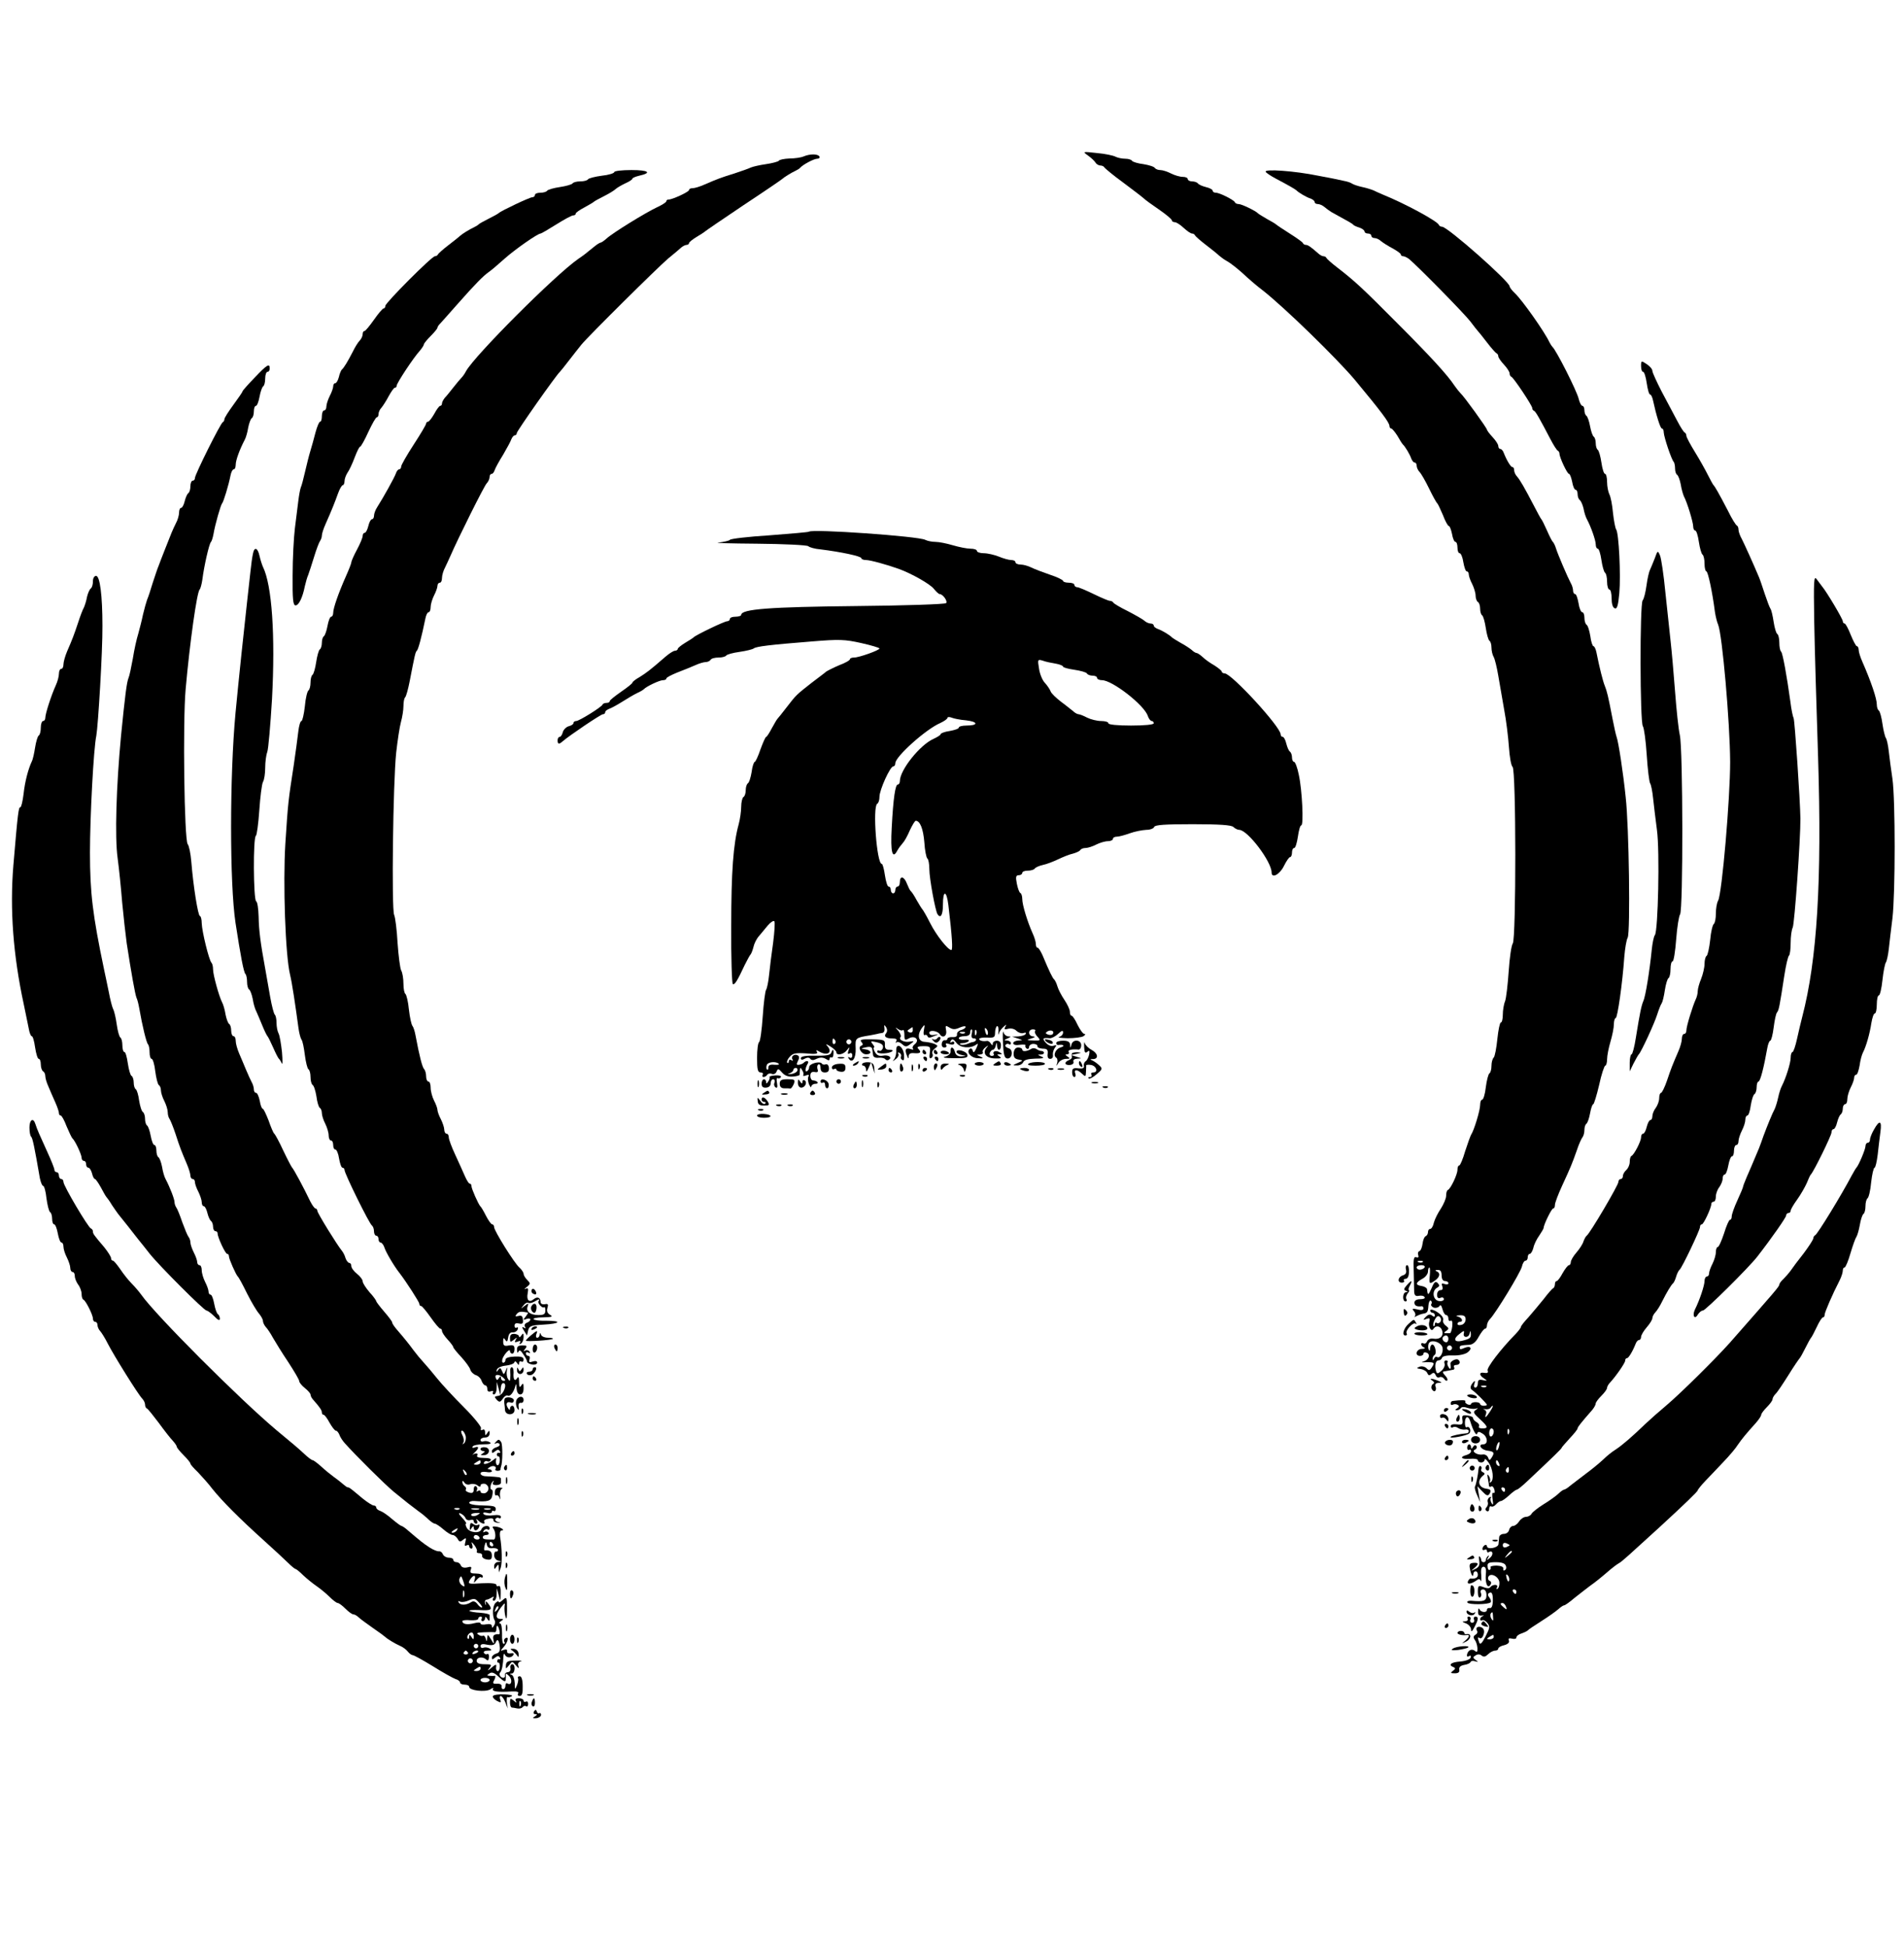 <?xml version="1.0" standalone="no"?>
<!DOCTYPE svg PUBLIC "-//W3C//DTD SVG 20010904//EN"
 "http://www.w3.org/TR/2001/REC-SVG-20010904/DTD/svg10.dtd">
<svg version="1.0" xmlns="http://www.w3.org/2000/svg"
 width="840pt" height="859pt" viewBox="0 0 840 859"
 preserveAspectRatio="xMidYMid meet">

<g transform="translate(0,859) scale(0.1,-0.1)"
fill="#000000" stroke="none">
<path d="M4800 7904 c14 -10 29 -24 33 -31 4 -7 14 -13 22 -13 7 0 15 -4 17
-8 2 -4 39 -35 83 -67 44 -33 85 -64 91 -70 6 -6 36 -28 67 -49 32 -22 57 -43
57 -48 0 -4 6 -8 13 -8 7 0 24 -11 39 -25 15 -14 31 -25 37 -25 5 0 11 -3 13
-8 2 -4 23 -23 48 -42 25 -19 51 -40 58 -47 8 -7 23 -18 34 -24 20 -11 55 -39
92 -74 12 -11 41 -36 66 -55 95 -74 326 -299 407 -395 118 -142 153 -189 153
-204 0 -6 4 -11 8 -11 4 0 16 -15 27 -32 10 -18 21 -35 24 -38 10 -9 31 -44
37 -62 4 -10 10 -18 15 -18 5 0 9 -6 9 -14 0 -8 6 -21 13 -28 7 -7 26 -40 42
-73 16 -33 32 -62 36 -65 3 -3 14 -26 25 -52 10 -27 22 -48 26 -48 4 0 10 -16
14 -35 3 -19 10 -35 15 -35 5 0 9 -11 9 -25 0 -14 4 -25 10 -25 5 0 13 -18 16
-40 4 -22 10 -40 15 -40 5 0 9 -6 9 -14 0 -7 7 -27 15 -42 8 -16 15 -39 15
-51 0 -12 5 -25 10 -28 6 -3 10 -17 10 -30 0 -13 4 -26 9 -29 5 -4 12 -29 16
-56 4 -27 11 -52 16 -56 5 -3 9 -16 9 -30 0 -13 4 -32 10 -42 5 -9 14 -46 20
-82 6 -36 18 -103 26 -150 9 -47 18 -121 21 -165 3 -44 10 -83 16 -87 16 -10
16 -760 1 -779 -6 -8 -14 -62 -18 -122 -4 -59 -11 -119 -16 -133 -6 -14 -10
-41 -10 -60 0 -19 -4 -34 -9 -34 -4 0 -11 -33 -15 -72 -4 -40 -11 -77 -16 -82
-6 -6 -10 -22 -10 -37 0 -15 -4 -30 -9 -33 -5 -3 -12 -31 -16 -61 -3 -30 -11
-55 -16 -55 -5 0 -9 -10 -9 -23 0 -24 -27 -113 -40 -132 -3 -5 -15 -38 -26
-72 -10 -35 -22 -63 -26 -63 -5 0 -8 -9 -8 -19 0 -21 -30 -84 -42 -89 -5 -2
-8 -13 -8 -26 0 -12 -11 -37 -23 -56 -13 -19 -27 -47 -31 -62 -3 -16 -11 -28
-16 -28 -6 0 -10 -6 -10 -14 0 -8 -5 -16 -10 -18 -6 -2 -12 -17 -14 -33 -2
-16 -8 -31 -14 -33 -6 -2 -8 -10 -5 -18 3 -9 0 -12 -9 -9 -11 4 -13 -8 -11
-62 1 -38 2 -78 2 -90 1 -16 6 -21 21 -18 11 2 22 0 25 -6 4 -5 -5 -9 -19 -9
-16 0 -26 -6 -26 -15 0 -14 12 -19 33 -16 4 0 7 -4 7 -10 0 -7 -10 -9 -27 -4
-22 5 -25 4 -15 -8 7 -8 8 -18 4 -22 -4 -5 0 -4 8 1 8 4 21 9 28 10 19 3 22 7
24 37 1 14 6 23 10 21 5 -3 6 -10 3 -15 -4 -5 1 -12 10 -16 10 -3 20 0 25 6 5
9 9 4 14 -13 3 -14 11 -26 16 -26 6 0 10 -7 10 -16 0 -8 4 -12 10 -9 6 4 9 -6
7 -25 -2 -17 -7 -30 -10 -30 -4 0 -13 0 -19 0 -9 0 -8 4 2 10 13 9 13 12 -1
23 -9 6 -14 17 -13 22 5 13 -6 27 -33 43 -14 7 -23 8 -23 2 0 -5 5 -10 10 -10
6 0 10 -5 10 -11 0 -8 -4 -8 -12 -1 -9 7 -17 5 -28 -6 -13 -14 -12 -15 3 -9
14 5 17 3 13 -11 -7 -21 8 -49 18 -33 11 18 33 13 39 -9 6 -24 -11 -39 -40
-34 -12 2 -23 -3 -27 -12 -3 -8 -10 -12 -16 -9 -5 3 -10 2 -10 -4 0 -5 6 -12
13 -14 6 -3 2 -6 -10 -6 -25 -1 -33 -31 -8 -31 8 0 15 4 15 10 0 5 6 7 14 4
18 -7 10 -31 -12 -38 -13 -4 -12 -5 3 -4 43 1 46 -1 33 -21 -10 -16 -14 -17
-25 -5 -8 7 -21 10 -31 6 -14 -6 -13 -7 6 -10 13 -2 26 -10 29 -18 4 -10 9
-12 18 -4 9 8 14 6 19 -5 3 -9 11 -13 17 -9 6 3 15 0 20 -7 4 -7 11 -11 14 -7
3 3 -1 13 -10 22 -9 9 -12 17 -6 17 6 1 16 3 21 4 6 1 15 3 21 4 5 0 7 6 4 11
-3 6 1 10 9 10 17 0 22 15 8 24 -9 5 -34 -8 -33 -18 3 -23 0 -30 -8 -16 -6 8
-7 18 -5 22 3 4 0 8 -6 8 -7 0 -10 -6 -7 -14 3 -8 -3 -22 -13 -31 -16 -14 -20
-15 -24 -4 -8 25 -3 49 10 49 7 0 14 5 16 12 3 7 22 11 49 10 25 -1 52 5 63
13 23 17 15 31 -11 21 -21 -9 -23 -8 -23 2 0 7 5 9 43 11 15 1 29 13 41 36 11
19 23 35 28 35 4 0 8 6 8 14 0 8 6 21 13 28 25 25 134 204 141 231 3 15 11 27
16 27 6 0 10 7 10 15 0 8 4 15 9 15 5 0 12 12 16 27 3 15 15 39 26 54 10 15
19 30 19 33 0 14 35 86 42 86 5 0 8 7 8 16 0 9 14 46 31 83 40 87 44 97 65
156 9 28 21 54 26 60 4 5 8 19 8 31 0 13 4 25 9 28 5 4 12 24 16 46 4 22 10
40 14 40 3 0 15 38 26 85 10 47 23 85 27 85 4 0 8 13 8 28 0 16 7 51 15 78 8
27 15 61 15 77 0 15 4 27 8 27 8 0 30 154 38 270 3 36 9 74 15 85 12 24 6 490
-9 620 -11 108 -32 244 -40 265 -3 8 -11 44 -18 80 -19 100 -25 123 -34 145
-8 19 -24 82 -37 148 -3 15 -9 27 -13 27 -4 0 -11 20 -14 45 -4 24 -11 47 -17
50 -5 4 -9 17 -9 31 0 13 -4 24 -10 24 -5 0 -13 18 -16 40 -4 22 -10 40 -15
40 -5 0 -9 7 -9 15 0 8 -4 23 -10 33 -14 26 -56 124 -65 152 -4 14 -11 27 -14
30 -4 3 -15 25 -26 50 -11 25 -22 47 -25 50 -3 3 -17 29 -32 58 -42 81 -62
115 -75 130 -7 7 -13 20 -13 28 0 8 -3 14 -8 14 -7 0 -25 30 -38 63 -3 9 -10
17 -15 17 -5 0 -9 6 -9 13 0 7 -11 24 -25 39 -14 15 -25 30 -25 33 0 7 -101
147 -116 160 -6 6 -18 21 -27 34 -31 47 -104 127 -252 275 -153 154 -186 185
-265 246 -25 19 -46 38 -48 42 -2 5 -8 8 -14 8 -5 0 -16 6 -23 13 -33 29 -45
37 -54 37 -5 0 -11 3 -13 8 -1 4 -28 23 -58 42 -30 19 -57 37 -60 40 -3 3 -21
14 -40 24 -19 11 -37 22 -40 25 -10 11 -72 41 -85 41 -7 0 -15 3 -17 8 -4 10
-67 42 -84 42 -8 0 -14 4 -14 9 0 5 -13 12 -30 16 -16 4 -32 11 -35 16 -4 5
-15 9 -26 9 -10 0 -19 5 -19 10 0 6 -10 10 -22 10 -13 0 -36 7 -52 15 -15 8
-37 15 -47 15 -10 0 -20 4 -24 9 -3 6 -26 13 -50 17 -25 3 -48 10 -51 15 -3 5
-16 9 -30 9 -14 0 -33 4 -43 9 -9 5 -46 13 -81 16 -64 7 -65 7 -40 -11z m1477
-4880 c-3 -3 -12 -4 -19 -1 -8 3 -5 6 6 6 11 1 17 -2 13 -5z m8 -24 c-3 -5
-13 -10 -21 -10 -8 0 -14 5 -14 10 0 6 9 10 21 10 11 0 17 -4 14 -10z m23 -35
c-4 -38 -2 -41 25 -21 20 15 22 32 5 39 -8 3 -6 6 5 6 12 1 17 -7 17 -24 0
-16 6 -25 15 -25 8 0 15 -4 15 -10 0 -5 -8 -6 -17 -3 -12 5 -15 2 -10 -10 4
-11 1 -17 -8 -17 -8 0 -15 -9 -15 -20 0 -13 5 -18 15 -14 8 4 15 1 15 -6 0 -6
-10 -10 -22 -8 -26 4 -32 44 -9 58 13 7 13 11 4 21 -10 10 -16 5 -27 -22 -15
-33 -17 -34 -20 -6 0 6 -11 13 -23 15 -30 4 -29 15 2 32 14 7 25 22 25 32 0
10 3 18 6 18 3 0 4 -16 2 -35z m47 -204 c-3 -6 -11 -9 -16 -6 -5 4 -9 1 -9 -6
0 -7 -3 -10 -6 -7 -3 4 0 16 6 28 8 15 15 19 22 12 6 -6 7 -15 3 -21z m111 10
c0 -11 -8 -22 -18 -24 -10 -3 -18 -1 -18 4 0 5 5 9 10 9 17 0 11 18 -7 23 -12
3 -10 5 7 6 19 1 26 -4 26 -18z m-8 -62 c-5 -19 20 -21 25 -2 4 16 5 16 6 1 1
-19 -3 -23 -41 -32 -32 -7 -38 9 -10 30 21 17 23 17 20 3z m-68 -24 c0 -8 -4
-15 -9 -15 -13 0 -22 16 -14 24 11 11 23 6 23 -9z m-26 -38 c5 -22 -11 -50
-24 -42 -5 3 -11 -1 -13 -7 -4 -9 -6 -10 -6 -1 -1 6 3 14 8 17 11 7 2 46 -10
46 -5 0 -9 -8 -10 -17 0 -11 -2 -13 -6 -5 -3 7 -3 19 0 26 8 21 54 8 61 -17z
m40 -8 c-3 -5 -10 -7 -15 -3 -5 3 -7 10 -3 15 3 5 10 7 15 3 5 -3 7 -10 3 -15z"/>
<path d="M3545 7900 c-11 -5 -39 -9 -62 -9 -23 -1 -44 -5 -47 -10 -3 -4 -29
-11 -57 -15 -28 -4 -58 -11 -67 -15 -10 -5 -42 -16 -72 -26 -58 -18 -72 -23
-132 -49 -20 -9 -43 -16 -52 -16 -9 0 -16 -3 -16 -8 0 -8 -73 -42 -90 -42 -6
0 -10 -3 -10 -7 0 -5 -19 -17 -43 -28 -51 -24 -195 -113 -221 -137 -11 -10
-23 -18 -26 -18 -4 0 -18 -9 -31 -20 -38 -31 -43 -35 -68 -52 -101 -70 -456
-425 -495 -495 -5 -10 -14 -23 -20 -29 -6 -6 -22 -25 -36 -43 -14 -18 -31 -39
-38 -46 -6 -8 -12 -18 -12 -24 0 -6 -3 -11 -8 -11 -4 0 -16 -16 -26 -35 -11
-19 -23 -35 -28 -35 -4 0 -8 -4 -8 -8 0 -5 -25 -47 -55 -93 -30 -46 -55 -90
-55 -96 0 -7 -4 -13 -9 -13 -5 0 -11 -8 -14 -17 -6 -18 -55 -106 -83 -150 -8
-12 -14 -29 -14 -38 0 -8 -4 -15 -9 -15 -5 0 -12 -13 -16 -30 -4 -16 -11 -30
-16 -30 -5 0 -9 -6 -9 -14 0 -7 -11 -34 -25 -60 -14 -26 -25 -51 -25 -56 0 -5
-11 -33 -24 -62 -32 -72 -56 -140 -56 -161 0 -9 -4 -17 -9 -17 -5 0 -12 -18
-16 -40 -4 -22 -11 -42 -16 -46 -5 -3 -9 -16 -9 -29 0 -13 -4 -26 -9 -29 -5
-4 -12 -29 -16 -56 -4 -27 -11 -52 -16 -56 -5 -3 -9 -18 -9 -34 0 -16 -4 -31
-9 -35 -5 -3 -13 -34 -16 -70 -4 -36 -11 -65 -15 -65 -5 0 -11 -21 -14 -47 -3
-27 -12 -93 -20 -148 -24 -156 -25 -160 -37 -345 -11 -176 0 -495 21 -580 8
-32 23 -131 37 -235 3 -22 9 -44 13 -50 5 -5 11 -36 15 -68 4 -31 11 -60 16
-63 5 -3 9 -18 9 -34 0 -16 4 -31 9 -35 6 -3 13 -26 17 -50 3 -25 10 -48 15
-51 5 -3 9 -13 9 -23 0 -10 7 -32 15 -47 8 -16 15 -39 15 -51 0 -13 5 -23 10
-23 6 0 10 -9 10 -20 0 -11 4 -20 10 -20 5 0 13 -18 16 -40 4 -22 10 -40 15
-40 5 0 9 -5 9 -10 0 -16 110 -239 121 -245 5 -4 9 -15 9 -26 0 -10 5 -19 10
-19 6 0 10 -7 10 -15 0 -8 4 -15 9 -15 5 0 13 -10 17 -22 6 -20 43 -83 67
-113 30 -39 87 -128 87 -135 0 -6 3 -10 8 -10 4 0 23 -23 42 -50 19 -27 38
-50 43 -50 4 0 7 -5 7 -10 0 -6 11 -23 25 -38 14 -15 25 -30 25 -34 0 -3 16
-23 35 -43 19 -21 37 -45 40 -56 3 -10 15 -21 25 -24 10 -3 22 -15 25 -26 4
-10 11 -19 16 -19 5 0 9 -7 9 -16 0 -10 5 -14 16 -10 8 3 12 2 9 -4 -3 -6 -1
-10 4 -10 6 0 12 12 12 28 l1 27 8 -30 8 -30 1 28 c0 15 5 27 11 27 21 0 1
-53 -21 -56 -19 -3 -19 -4 -7 -18 11 -11 15 -11 26 5 7 11 17 17 22 14 10 -6
26 14 33 40 4 15 5 13 6 -7 1 -18 7 -28 16 -28 10 0 15 10 15 28 0 21 -2 24
-10 12 -7 -12 -10 -8 -10 15 0 21 -3 26 -9 16 -10 -16 -18 -4 -15 26 0 13 -3
23 -8 23 -5 0 -8 -8 -7 -18 1 -9 1 -24 0 -32 -1 -12 -3 -13 -10 -1 -5 7 -7 23
-5 35 4 20 4 20 -5 1 -8 -19 -9 -19 -16 -2 -6 15 -10 16 -17 5 -8 -11 -9 -10
-6 1 2 8 19 16 38 18 19 2 37 8 39 14 2 7 6 6 12 -2 7 -11 9 -11 9 -1 0 7 5
10 10 7 6 -3 10 1 10 9 0 11 -11 14 -40 13 -25 -1 -40 -6 -40 -14 0 -7 -4 -13
-10 -13 -5 0 -6 8 -3 18 9 22 33 47 33 33 0 -6 5 -11 10 -11 6 0 10 9 10 20 0
16 -5 19 -25 16 -20 -4 -25 -1 -25 17 0 17 2 19 9 8 7 -11 10 -9 13 10 2 15 9
24 20 23 9 -1 19 5 22 13 3 8 1 11 -4 8 -6 -3 -10 0 -10 8 0 10 7 13 19 10 16
-4 20 0 18 17 -1 15 -6 20 -20 16 -14 -3 -16 -2 -7 9 9 11 18 12 49 6 2 -1 -3
-9 -10 -18 -12 -15 -12 -16 4 -10 9 3 17 2 17 -2 0 -5 -7 -12 -16 -15 -8 -3
-12 -11 -8 -17 5 -8 3 -9 -5 -4 -9 5 -9 1 1 -14 l13 -21 5 22 c5 20 13 23 68
26 74 4 84 17 11 17 -28 -1 -53 3 -55 7 -3 4 16 8 43 8 38 1 44 3 30 11 -12 7
-16 17 -12 30 5 16 3 20 -11 17 -10 -2 -19 2 -19 9 0 20 -14 26 -29 14 -21
-18 -34 -6 -28 25 4 21 2 25 -9 20 -8 -4 -6 -1 5 8 17 14 17 16 2 31 -9 9 -16
21 -16 27 0 6 -8 18 -18 27 -23 20 -112 163 -112 179 0 7 -4 12 -8 12 -5 0
-17 17 -28 38 -10 20 -21 39 -25 42 -8 8 -39 77 -39 89 0 6 -3 11 -8 11 -4 0
-13 15 -21 33 -7 17 -27 60 -42 93 -16 34 -29 69 -29 78 0 9 -4 16 -10 16 -5
0 -10 8 -10 18 0 9 -7 30 -15 46 -8 15 -15 34 -15 41 0 7 -7 26 -15 41 -8 16
-15 41 -15 57 0 15 -4 27 -10 27 -5 0 -10 10 -10 23 0 13 -4 27 -9 32 -8 9
-20 54 -38 150 -3 17 -9 35 -13 40 -5 6 -12 38 -16 73 -3 34 -11 65 -15 68 -5
3 -9 23 -9 45 0 22 -4 49 -10 59 -5 10 -12 65 -16 122 -3 56 -10 112 -15 123
-12 25 -5 585 9 716 6 53 15 113 21 135 6 21 11 53 11 70 0 17 3 34 7 38 5 4
14 38 21 74 22 114 25 127 31 132 6 4 21 60 38 143 3 15 9 27 14 27 5 0 9 10
9 23 0 12 7 35 15 51 8 15 15 35 15 42 0 8 5 14 10 14 6 0 10 9 10 21 0 11 6
33 14 47 7 15 18 38 24 52 31 72 148 307 159 318 7 7 13 20 13 28 0 8 4 14 9
14 5 0 11 8 14 18 3 9 20 40 37 67 16 28 33 58 36 68 4 9 10 17 15 17 5 0 9 5
9 10 0 9 174 256 190 270 3 3 21 25 40 50 19 25 44 56 55 70 32 39 337 341
383 380 24 19 49 41 57 48 7 6 18 12 24 12 6 0 11 4 11 8 0 4 15 16 33 27 17
10 34 21 37 24 3 3 79 55 170 116 91 60 167 112 170 115 7 7 42 29 60 37 8 4
17 9 20 13 12 14 61 40 75 40 9 0 13 5 10 10 -7 12 -42 12 -70 0z m-1169
-5049 c-6 -9 18 -34 25 -26 3 2 5 -5 5 -15 0 -16 -7 -20 -31 -20 -36 0 -56 16
-47 39 5 14 4 15 -14 1 -18 -14 -18 -14 -5 2 7 10 17 15 22 12 5 -3 17 0 26 5
22 13 26 13 19 2z m-154 -339 c9 -9 9 -12 0 -12 -7 0 -12 6 -12 13 0 9 -2 9
-9 -1 -7 -11 -9 -11 -14 1 -7 18 17 17 35 -1z"/>
<path d="M2345 2830 c-7 -11 2 -30 13 -30 4 0 8 9 9 20 2 21 -11 27 -22 10z"/>
<path d="M2710 7831 c0 -5 -25 -13 -55 -16 -30 -4 -58 -11 -61 -16 -3 -5 -18
-9 -34 -9 -16 0 -31 -4 -34 -9 -4 -5 -29 -12 -56 -16 -27 -4 -52 -11 -56 -16
-3 -5 -16 -9 -30 -9 -13 0 -24 -4 -24 -10 0 -5 -5 -10 -12 -10 -11 0 -138 -60
-148 -70 -3 -3 -23 -14 -45 -25 -22 -11 -42 -22 -45 -26 -3 -3 -12 -8 -20 -12
-18 -8 -53 -30 -60 -37 -3 -3 -25 -21 -50 -40 -25 -19 -46 -38 -48 -42 -2 -5
-8 -8 -13 -8 -14 0 -219 -206 -219 -219 0 -6 -3 -11 -7 -11 -5 0 -24 -23 -43
-50 -19 -27 -38 -50 -42 -50 -5 0 -8 -6 -8 -14 0 -8 -6 -21 -13 -28 -7 -7 -21
-29 -30 -48 -22 -43 -40 -73 -49 -80 -3 -3 -10 -18 -13 -33 -4 -15 -11 -27
-16 -27 -5 0 -9 -6 -9 -14 0 -7 -7 -27 -15 -42 -8 -16 -15 -37 -15 -46 0 -10
-4 -18 -10 -18 -5 0 -10 -11 -10 -25 0 -14 -3 -25 -8 -25 -4 0 -13 -21 -20
-47 -7 -27 -17 -64 -23 -83 -6 -19 -16 -60 -23 -90 -7 -30 -15 -62 -19 -70 -3
-8 -8 -35 -11 -60 -3 -25 -10 -79 -15 -120 -5 -41 -10 -135 -10 -207 -1 -107
2 -133 13 -133 14 0 31 34 41 85 4 17 10 39 15 50 4 11 16 47 26 80 10 33 22
64 26 69 4 6 8 16 8 24 0 8 7 30 16 50 28 63 41 96 55 135 7 20 17 37 21 37 4
0 8 8 8 18 0 10 6 26 13 37 8 11 22 41 32 68 10 26 20 47 24 47 3 0 20 29 36
65 17 36 33 65 38 65 4 0 7 6 7 14 0 8 6 21 13 28 6 7 21 30 32 51 11 20 23
37 27 37 5 0 8 4 8 9 0 11 75 125 103 155 9 11 17 23 17 27 0 4 14 21 30 37
17 17 30 33 30 37 0 4 6 12 13 19 6 7 39 43 72 81 83 94 117 128 141 145 12 8
43 35 70 59 46 41 146 111 159 111 3 0 34 18 69 40 35 22 68 40 75 40 6 0 11
3 11 8 0 4 17 16 38 27 20 11 39 22 42 25 3 3 23 14 45 25 22 11 45 25 52 32
7 6 26 17 43 25 16 7 30 16 30 20 0 3 13 9 30 13 58 13 41 25 -34 25 -42 0
-76 -4 -76 -9z"/>
<path d="M5584 7832 c3 -5 24 -19 45 -30 55 -29 85 -46 91 -52 10 -10 45 -31
63 -36 9 -4 17 -10 17 -15 0 -5 6 -9 14 -9 8 0 21 -6 28 -12 8 -7 23 -18 33
-24 75 -41 91 -50 95 -55 3 -4 15 -9 28 -13 12 -4 22 -12 22 -17 0 -5 7 -9 15
-9 8 0 15 -4 15 -10 0 -5 6 -10 14 -10 8 0 21 -6 28 -13 7 -6 30 -21 51 -32
20 -11 37 -23 37 -27 0 -5 5 -8 10 -8 6 0 18 -6 26 -12 42 -35 247 -244 271
-276 15 -20 30 -39 33 -42 3 -3 21 -25 40 -50 19 -25 38 -46 42 -48 5 -2 8 -8
8 -13 0 -6 11 -22 25 -37 14 -15 25 -32 25 -39 0 -6 3 -13 8 -15 10 -4 92
-127 92 -138 0 -5 3 -10 8 -12 7 -3 25 -35 71 -123 14 -27 29 -51 34 -53 4 -2
7 -8 7 -13 0 -16 34 -89 42 -89 4 0 10 -16 14 -35 3 -19 10 -35 15 -35 5 0 9
-9 9 -19 0 -11 4 -22 9 -26 5 -3 13 -20 17 -37 3 -18 10 -39 15 -48 17 -31 39
-93 39 -111 0 -11 4 -19 9 -19 5 0 12 -22 16 -50 4 -27 11 -52 16 -56 5 -3 9
-21 9 -40 0 -19 5 -34 10 -34 6 0 10 -18 10 -39 0 -24 5 -41 14 -44 10 -4 15
12 20 67 7 79 -2 265 -14 281 -4 6 -10 38 -14 73 -3 35 -10 71 -16 82 -5 10
-10 35 -10 54 0 20 -4 36 -9 36 -5 0 -12 22 -16 50 -4 27 -11 52 -16 56 -5 3
-9 16 -9 29 0 13 -4 26 -9 29 -5 4 -12 24 -16 46 -4 22 -11 42 -16 46 -5 3 -9
14 -9 25 0 10 -4 19 -9 19 -5 0 -12 14 -16 30 -7 33 -99 215 -116 230 -3 3 -9
12 -13 20 -22 47 -120 186 -153 217 -13 12 -23 26 -23 30 0 21 -274 263 -298
263 -6 0 -12 3 -14 8 -7 17 -149 94 -248 134 -14 6 -32 14 -40 18 -9 4 -31 11
-50 15 -19 4 -39 11 -45 15 -5 4 -23 10 -40 13 -16 4 -66 14 -110 22 -102 21
-240 31 -231 17z"/>
<path d="M7240 6975 c0 -14 4 -25 9 -25 5 0 12 -22 16 -50 4 -27 10 -50 15
-50 4 0 10 -12 13 -27 14 -65 32 -123 39 -123 5 0 8 -8 8 -17 1 -21 34 -120
44 -130 3 -3 6 -17 6 -29 0 -13 4 -25 9 -28 5 -3 12 -22 16 -42 3 -20 10 -44
14 -53 15 -28 41 -115 41 -133 0 -10 4 -18 9 -18 5 0 12 -22 16 -50 4 -27 11
-52 16 -56 5 -3 9 -21 9 -40 0 -19 4 -34 8 -34 7 0 26 -87 38 -180 3 -19 9
-44 14 -55 18 -43 52 -429 53 -605 0 -162 -36 -581 -53 -612 -6 -10 -10 -36
-10 -57 0 -22 -4 -42 -9 -46 -5 -3 -13 -34 -16 -70 -4 -36 -11 -68 -16 -71 -5
-3 -9 -19 -9 -35 0 -16 -7 -46 -15 -66 -8 -19 -15 -44 -15 -54 0 -11 -4 -27
-9 -37 -13 -28 -41 -118 -41 -136 0 -9 -4 -16 -10 -16 -5 0 -10 -9 -10 -21 0
-12 -7 -37 -16 -57 -24 -56 -31 -72 -50 -129 -10 -29 -22 -53 -26 -53 -4 0 -8
-10 -8 -23 0 -13 -7 -32 -15 -43 -8 -10 -15 -27 -15 -36 0 -10 -4 -18 -9 -18
-5 0 -12 -14 -16 -30 -4 -17 -11 -30 -16 -30 -5 0 -9 -7 -9 -16 0 -18 -31 -77
-42 -82 -5 -2 -8 -14 -8 -27 0 -12 -7 -28 -15 -35 -8 -7 -15 -19 -15 -26 0 -8
-4 -14 -10 -14 -5 0 -10 -6 -10 -13 0 -14 -126 -228 -140 -237 -4 -3 -10 -14
-14 -25 -3 -11 -17 -33 -31 -49 -14 -16 -25 -35 -25 -43 0 -7 -4 -13 -8 -13
-5 0 -17 -16 -28 -35 -10 -19 -22 -35 -26 -35 -5 0 -8 -6 -8 -14 0 -8 -4 -16
-8 -18 -4 -1 -23 -23 -42 -48 -19 -24 -50 -60 -67 -80 -18 -19 -33 -38 -33
-42 0 -4 -10 -17 -22 -30 -68 -69 -129 -150 -125 -162 4 -10 0 -13 -14 -11
-24 5 -25 -10 -1 -25 15 -10 14 -11 -5 -7 -18 4 -23 1 -23 -14 0 -10 -5 -19
-11 -19 -6 0 -8 7 -4 18 4 11 3 14 -4 7 -14 -15 -17 -29 -7 -35 12 -7 66 -60
66 -66 0 -2 -7 -4 -15 -4 -8 0 -15 4 -15 8 0 4 -9 8 -20 8 -11 0 -20 -4 -20
-8 0 -4 -7 -5 -15 -2 -8 4 -13 9 -10 13 3 7 -18 7 -57 2 -5 -1 -8 -6 -8 -12 0
-5 5 -7 10 -4 6 3 15 3 21 -1 8 -4 7 -9 -2 -15 -10 -6 -10 -9 -2 -9 6 0 14 4
18 10 3 5 15 6 28 1 12 -4 29 -6 37 -4 13 4 13 3 0 -6 -12 -8 -9 -15 18 -39
37 -34 40 -42 11 -42 -11 0 -18 4 -14 9 3 6 -2 14 -11 19 -9 5 -15 13 -15 17
1 5 -10 10 -24 12 -23 3 -26 0 -23 -19 3 -20 -1 -23 -24 -20 -16 2 -28 -1 -28
-8 0 -6 5 -8 10 -5 6 4 16 2 23 -3 7 -5 20 -8 30 -7 9 2 17 -1 17 -6 0 -5 -3
-9 -7 -10 -33 -3 -69 -11 -73 -16 -9 -10 72 5 82 15 11 11 1 35 -11 27 -5 -2
-8 7 -8 20 0 29 15 33 23 8 13 -43 27 -67 31 -56 3 10 9 10 24 0 23 -14 25
-47 3 -47 -26 0 -9 -25 19 -28 29 -4 32 -9 17 -32 -8 -12 -10 -12 -15 2 -4 9
-14 15 -24 13 -23 -4 -52 14 -33 22 6 2 9 9 6 15 -4 6 -10 5 -15 -3 -6 -10 -9
-11 -9 -1 0 6 -4 12 -8 12 -5 0 -9 -7 -9 -15 0 -8 4 -12 9 -9 4 3 8 0 8 -6 0
-7 -9 -14 -20 -17 -33 -9 -23 -20 15 -17 19 2 35 -1 35 -6 0 -6 7 -10 15 -10
8 0 15 6 15 12 0 7 8 1 17 -12 20 -28 25 -77 10 -87 -6 -3 -7 -2 -4 3 3 6 1
16 -4 24 -7 11 -8 8 -5 -10 3 -14 5 -29 5 -33 1 -5 5 -6 10 -3 5 3 11 -3 14
-14 3 -11 1 -17 -4 -14 -6 3 -7 -8 -4 -28 4 -23 2 -29 -4 -18 -5 8 -7 18 -4
24 4 5 1 6 -6 2 -7 -5 -10 -14 -7 -21 2 -7 0 -17 -6 -23 -6 -6 -6 -12 1 -16 6
-4 11 0 11 9 0 9 4 14 9 11 5 -3 14 1 21 9 7 8 17 15 22 15 5 0 21 11 36 25
15 14 30 25 34 25 4 0 25 17 47 38 116 109 151 143 151 147 0 2 16 20 35 41
19 20 35 40 35 44 0 6 15 25 65 82 8 10 15 22 15 28 0 5 11 20 25 34 14 14 25
29 25 35 0 5 6 16 13 23 26 28 67 87 67 97 0 6 3 11 8 11 7 0 25 30 38 63 3 9
10 17 15 17 5 0 9 6 9 13 0 8 11 27 25 43 14 16 25 34 25 41 0 6 6 18 13 25 7
7 21 29 30 48 21 42 40 73 48 80 4 3 10 16 14 30 4 14 11 27 15 30 10 7 90
175 90 188 0 7 3 12 8 12 8 0 42 73 42 90 0 6 5 10 10 10 6 0 10 10 10 23 0
12 7 31 15 41 8 11 15 28 15 38 0 10 4 18 9 18 5 0 12 18 16 40 4 22 11 40 16
40 5 0 9 11 9 25 0 14 5 25 10 25 6 0 10 8 10 18 0 9 7 30 15 46 8 15 15 37
15 47 0 11 4 19 9 19 5 0 12 20 15 45 4 24 11 47 17 50 5 4 9 17 9 31 0 13 4
24 8 24 8 0 24 63 39 148 3 17 9 32 13 32 4 0 11 26 15 58 4 31 10 62 15 67 8
10 11 25 32 162 7 45 16 85 21 89 4 4 7 29 7 56 0 27 4 57 9 67 8 14 35 395
34 481 -1 79 -25 435 -30 443 -3 5 -10 37 -14 71 -16 116 -34 215 -41 222 -5
4 -8 22 -8 40 0 18 -4 35 -9 38 -5 3 -12 27 -16 53 -4 27 -10 53 -14 58 -4 6
-15 35 -25 65 -10 30 -21 64 -26 75 -26 62 -63 143 -75 167 -8 14 -15 33 -15
41 0 9 -3 17 -7 19 -5 2 -23 31 -40 66 -40 77 -57 106 -63 112 -3 3 -14 23
-25 45 -11 22 -36 67 -57 101 -21 34 -38 66 -38 72 0 6 -3 12 -7 14 -5 2 -20
26 -34 53 -15 28 -45 85 -68 128 -22 43 -41 84 -41 91 0 8 -11 21 -25 30 -24
16 -25 16 -25 -9z m-683 -4501 c-3 -3 -12 -4 -19 -1 -8 3 -5 6 6 6 11 1 17 -2
13 -5z m17 -109 c-18 -28 -26 -33 -18 -11 3 8 0 16 -8 19 -7 2 -5 3 4 2 10 -2
21 1 24 6 3 5 7 9 10 9 2 0 -3 -11 -12 -25z m16 -89 c0 -8 -4 -18 -10 -21 -5
-3 -10 3 -10 14 0 12 5 21 10 21 6 0 10 -6 10 -14z m67 -8 c-3 -8 -6 -5 -6 6
-1 11 2 17 5 13 3 -3 4 -12 1 -19z m-44 -58 c-3 -12 -8 -19 -11 -16 -5 6 5 36
12 36 2 0 2 -9 -1 -20z m1 -76 c3 -8 2 -12 -4 -9 -6 3 -10 10 -10 16 0 14 7
11 14 -7z m43 -29 c0 -8 -4 -12 -9 -9 -5 3 -6 10 -3 15 9 13 12 11 12 -6z
m-17 -85 c0 -5 -2 -10 -4 -10 -3 0 -8 5 -11 10 -3 6 -1 10 4 10 6 0 11 -4 11
-10z"/>
<path d="M1123 6924 c-29 -30 -53 -57 -53 -60 0 -3 -18 -29 -40 -59 -22 -30
-40 -58 -40 -64 0 -5 -3 -11 -7 -13 -10 -4 -123 -231 -123 -246 0 -7 -4 -12
-10 -12 -5 0 -10 -11 -10 -24 0 -14 -4 -27 -9 -31 -5 -3 -12 -19 -16 -35 -4
-17 -11 -30 -16 -30 -5 0 -9 -9 -9 -21 0 -11 -6 -33 -14 -47 -14 -28 -21 -45
-51 -122 -10 -25 -21 -54 -25 -65 -5 -11 -16 -45 -26 -75 -9 -30 -20 -64 -25
-75 -4 -11 -12 -40 -18 -65 -5 -25 -15 -63 -21 -85 -7 -22 -18 -71 -24 -110
-7 -38 -15 -77 -19 -85 -8 -20 -15 -75 -33 -255 -21 -222 -28 -447 -15 -540 6
-44 15 -132 20 -195 6 -63 15 -144 20 -180 20 -130 37 -225 43 -240 4 -8 9
-28 12 -45 14 -81 32 -154 39 -161 4 -4 7 -20 7 -36 0 -15 4 -28 9 -28 5 0 13
-25 16 -55 4 -30 11 -58 16 -61 5 -3 9 -13 9 -23 0 -10 7 -32 15 -47 8 -16 15
-38 15 -49 0 -12 4 -25 8 -30 4 -6 16 -35 26 -65 20 -62 27 -79 50 -133 9 -21
16 -44 16 -52 0 -8 5 -15 10 -15 6 0 10 -6 10 -14 0 -7 7 -27 15 -42 8 -16 15
-37 15 -46 0 -10 4 -18 9 -18 5 0 12 -13 16 -30 4 -16 11 -32 16 -35 5 -4 9
-15 9 -26 0 -10 5 -19 10 -19 6 0 10 -4 10 -10 0 -17 34 -90 42 -90 5 0 8 -5
8 -11 0 -12 31 -81 39 -89 4 -3 22 -36 41 -75 19 -38 43 -78 53 -89 9 -11 17
-25 17 -32 0 -7 6 -19 12 -26 7 -7 22 -29 32 -48 11 -19 41 -68 68 -108 26
-40 48 -77 48 -83 0 -6 11 -20 25 -31 14 -11 25 -24 25 -29 0 -6 6 -17 13 -24
29 -33 37 -45 37 -55 0 -5 3 -10 8 -10 4 0 16 -16 26 -35 11 -19 23 -35 28
-35 5 0 11 -8 15 -17 3 -10 14 -27 24 -38 47 -53 179 -184 217 -215 24 -19 52
-42 62 -50 10 -8 31 -24 46 -35 16 -11 36 -28 46 -38 10 -9 22 -17 26 -17 5 0
22 -11 38 -25 16 -14 34 -25 41 -25 7 0 16 -8 22 -17 7 -14 12 -15 24 -4 13
10 15 9 10 -10 -4 -15 -3 -20 5 -15 7 4 12 2 12 -3 0 -6 4 -11 10 -11 5 0 7 8
3 18 -5 14 -3 13 10 -3 8 -11 13 -23 11 -27 -3 -5 2 -8 10 -8 9 0 15 -6 13
-12 -1 -7 8 -14 21 -16 17 -3 22 1 22 17 0 19 -10 25 -31 23 -4 -1 -4 9 -1 21
5 19 7 19 10 4 2 -12 11 -17 25 -15 12 1 23 -2 24 -7 0 -6 -3 -9 -8 -8 -5 2
-9 -6 -9 -16 0 -11 8 -22 18 -24 16 -4 16 -5 0 -6 -10 0 -18 -9 -18 -18 0 -15
2 -16 10 -3 8 12 10 12 10 -5 l1 -20 8 20 c7 20 6 87 -3 138 -2 15 0 27 7 27
17 0 -2 14 -25 17 -15 2 -18 0 -11 -9 11 -15 11 -48 1 -48 -39 0 -48 1 -48 10
0 6 7 10 16 10 8 0 12 5 9 10 -4 6 -11 7 -17 4 -7 -4 -8 -2 -4 5 4 6 12 9 17
6 5 -4 9 -1 9 4 0 17 -30 13 -36 -4 -8 -20 -53 -15 -65 7 -5 10 -7 18 -3 18 4
0 -3 11 -17 26 -16 17 -18 23 -7 19 9 -4 19 -13 22 -21 3 -7 12 -11 21 -8 8 3
15 1 15 -5 0 -6 5 -11 11 -11 5 0 7 6 3 13 -6 10 -4 10 7 0 15 -15 33 -17 25
-4 -3 5 5 11 19 13 14 3 23 1 22 -6 -1 -6 7 -11 18 -12 15 -1 16 0 2 3 -9 3
-15 9 -11 14 3 5 10 7 15 4 5 -4 9 -1 9 5 0 7 -13 10 -35 7 -19 -3 -38 0 -42
6 -4 6 2 8 15 5 12 -4 22 -2 22 4 0 5 4 7 8 4 5 -3 9 1 9 8 0 14 -8 15 -74 17
-24 1 -43 6 -43 11 0 5 10 9 23 8 59 -5 75 0 79 25 3 14 2 25 -3 25 -9 0 -6
27 6 37 4 4 5 2 1 -4 -5 -9 0 -13 13 -13 12 0 21 5 21 10 0 6 0 13 0 18 0 7
-7 8 -65 11 -14 0 -25 6 -25 12 0 7 10 9 25 7 14 -3 25 -1 25 3 0 5 -6 9 -12
9 -9 0 -8 3 2 9 15 10 33 4 26 -8 -3 -4 1 -8 9 -8 8 0 14 3 13 6 0 3 1 8 2 11
8 20 8 98 1 110 -9 13 -12 13 -23 1 -8 -9 -9 -11 -1 -7 6 3 14 2 17 -3 3 -5
-3 -11 -14 -14 -11 -3 -20 -11 -20 -17 0 -10 3 -10 14 -1 10 8 16 9 21 1 4 -6
2 -9 -3 -8 -6 2 -10 -1 -10 -7 0 -5 3 -9 7 -8 4 1 7 -8 6 -20 -1 -12 -6 -21
-11 -19 -5 2 -7 11 -6 20 3 14 2 14 -13 2 -20 -16 -48 -23 -39 -9 3 5 9 7 14
4 5 -3 11 -1 15 5 4 6 -8 10 -30 10 -22 0 -34 4 -30 10 7 12 -7 13 -21 3 -5
-5 -1 -1 8 9 22 20 23 32 2 24 -8 -3 -12 -2 -9 4 3 6 25 10 48 10 29 0 37 3
28 9 -8 5 -20 7 -28 4 -7 -3 -13 0 -13 6 0 6 9 11 20 11 12 0 20 7 20 18 0 14
-2 15 -10 2 -8 -13 -10 -12 -10 3 0 11 -5 15 -11 11 -7 -4 -10 -1 -7 7 2 7
-32 49 -76 93 -45 45 -97 101 -117 126 -20 25 -47 57 -60 71 -13 14 -33 38
-44 53 -20 27 -37 49 -76 94 -10 12 -19 25 -19 30 0 4 -16 25 -35 47 -19 22
-35 43 -35 46 0 3 -13 22 -30 40 -16 19 -30 40 -30 48 0 7 -11 22 -25 33 -14
11 -25 26 -25 34 0 8 -4 14 -9 14 -5 0 -13 10 -17 22 -3 12 -11 26 -16 32 -20
24 -108 166 -108 176 0 5 -4 10 -8 10 -4 0 -15 15 -24 33 -28 59 -73 142 -79
147 -3 3 -21 37 -39 75 -18 39 -36 72 -40 75 -4 3 -15 29 -25 58 -11 28 -22
52 -26 52 -4 0 -10 16 -13 35 -4 19 -11 35 -16 35 -6 0 -10 7 -10 15 0 8 -4
23 -10 33 -5 9 -16 34 -25 55 -8 20 -22 52 -30 71 -8 19 -15 43 -15 55 0 12
-4 21 -10 21 -5 0 -10 11 -10 24 0 14 -4 27 -9 30 -5 3 -12 22 -16 42 -3 20
-10 44 -15 53 -14 27 -40 122 -40 145 0 13 -3 26 -7 30 -11 11 -42 138 -43
174 0 17 -4 32 -8 32 -8 0 -29 128 -38 240 -3 36 -10 70 -16 77 -15 18 -22
538 -9 683 18 203 50 432 62 440 3 3 9 23 12 45 7 57 30 159 38 165 3 3 8 19
11 35 7 42 32 129 38 135 6 6 29 81 37 123 3 15 9 27 14 27 5 0 9 9 9 21 0 19
17 66 40 110 5 9 12 33 15 53 4 20 11 39 16 42 5 3 9 16 9 30 0 13 4 24 9 24
5 0 12 18 16 40 4 22 11 42 16 46 5 3 9 18 9 35 0 16 5 29 10 29 6 0 10 7 10
15 0 24 -12 17 -67 -41z m931 -4666 c3 -13 0 -27 -6 -33 -8 -7 -9 -6 -4 2 4 7
2 22 -4 33 -6 11 -7 20 -2 20 6 0 12 -10 16 -22z m66 -118 c0 -5 -8 -10 -17
-10 -15 0 -16 2 -3 10 19 12 20 12 20 0z m-62 -55 c-3 -3 -9 2 -12 12 -6 14
-5 15 5 6 7 -7 10 -15 7 -18z m17 -41 c10 3 24 1 31 -5 9 -7 14 -8 14 -1 0 6
8 9 18 8 9 -2 17 -11 17 -21 0 -10 -8 -19 -17 -21 -10 -1 -18 2 -18 7 0 6 -5
7 -12 3 -6 -4 -8 -3 -4 4 3 6 2 13 -4 17 -5 3 -10 -3 -10 -13 0 -15 -5 -19
-20 -15 -11 3 -18 9 -15 13 3 5 1 11 -5 15 -5 3 -10 12 -10 18 0 8 3 7 9 -2 5
-8 16 -11 26 -7z m-48 -110 c-3 -3 -12 -4 -19 -1 -8 3 -5 6 6 6 11 1 17 -2 13
-5z m86 -1 c-7 -2 -21 -2 -30 0 -10 3 -4 5 12 5 17 0 24 -2 18 -5z m50 0 c-7
-2 -19 -2 -25 0 -7 3 -2 5 12 5 14 0 19 -2 13 -5z m-57 -25 c-10 -6 -22 -6
-26 -2 -5 5 3 10 18 11 22 1 24 0 8 -9z m-91 -68 c-3 -5 -12 -10 -18 -10 -7 0
-6 4 3 10 19 12 23 12 15 0z m100 -30 c3 -5 -1 -10 -9 -10 -9 0 -16 5 -16 10
0 6 4 10 9 10 6 0 13 -4 16 -10z m60 -30 c3 -5 1 -10 -4 -10 -6 0 -11 5 -11
10 0 6 2 10 4 10 3 0 8 -4 11 -10z"/>
<path d="M3569 6245 c-2 -2 -81 -9 -174 -16 -94 -6 -172 -15 -175 -20 -3 -4
-26 -9 -50 -12 -25 -2 52 -4 171 -5 118 -1 219 -6 225 -11 5 -5 29 -12 54 -14
89 -11 180 -30 180 -39 0 -4 9 -8 21 -8 18 0 91 -20 144 -39 58 -21 138 -67
154 -87 11 -13 22 -24 26 -24 15 0 37 -32 29 -40 -5 -5 -183 -11 -399 -13
-378 -4 -505 -13 -505 -39 0 -4 -11 -8 -25 -8 -14 0 -25 -4 -25 -10 0 -5 -5
-10 -12 -10 -12 0 -139 -61 -148 -71 -3 -3 -20 -14 -37 -24 -18 -11 -33 -23
-33 -27 0 -4 -6 -8 -12 -8 -7 0 -27 -13 -44 -28 -69 -60 -82 -69 -112 -88 -18
-10 -32 -21 -32 -25 0 -3 -22 -21 -50 -40 -27 -19 -50 -37 -50 -41 0 -5 -6 -8
-14 -8 -8 0 -16 -3 -18 -8 -5 -11 -103 -72 -116 -72 -7 0 -12 -4 -12 -9 0 -5
-9 -11 -21 -14 -11 -3 -23 -15 -26 -26 -3 -12 -9 -21 -14 -21 -5 0 -9 -7 -9
-15 0 -18 6 -19 23 -4 30 26 168 119 177 119 6 0 10 4 10 9 0 5 8 11 18 15 9
3 35 17 57 31 22 14 51 31 65 38 14 6 27 14 30 17 12 13 70 40 84 40 9 0 16 3
16 8 0 4 21 15 48 26 26 10 61 24 79 32 17 8 38 14 46 14 9 0 19 5 22 10 3 6
19 10 35 10 16 0 31 4 34 9 4 5 30 12 59 16 28 4 57 11 62 15 12 9 69 16 257
31 121 10 145 9 217 -7 45 -10 81 -21 81 -24 0 -8 -90 -40 -112 -40 -10 0 -18
-3 -18 -7 0 -5 -21 -17 -48 -27 -26 -11 -51 -24 -57 -28 -5 -5 -35 -27 -65
-50 -66 -52 -67 -52 -110 -108 -19 -25 -37 -47 -40 -50 -3 -3 -14 -22 -25 -42
-11 -21 -22 -38 -25 -38 -3 0 -14 -25 -25 -55 -10 -30 -22 -55 -25 -55 -4 0
-11 -20 -14 -45 -4 -24 -11 -47 -17 -50 -5 -4 -9 -17 -9 -30 0 -13 -4 -27 -10
-30 -5 -3 -10 -23 -10 -43 0 -20 -5 -55 -11 -77 -24 -87 -33 -211 -33 -450 -1
-137 3 -252 7 -255 8 -5 20 14 53 85 11 22 22 42 25 45 3 3 9 17 13 33 3 15
14 37 24 48 9 11 27 32 39 47 12 14 25 23 29 19 4 -3 1 -46 -5 -94 -7 -48 -15
-113 -18 -143 -3 -30 -9 -59 -13 -65 -4 -5 -11 -58 -15 -118 -4 -59 -11 -110
-16 -113 -5 -3 -9 -34 -9 -70 0 -51 3 -64 16 -64 8 0 12 -4 9 -10 -3 -5 -2
-10 4 -10 5 0 12 4 16 10 3 5 12 7 20 4 8 -4 18 1 21 10 6 14 8 14 24 -4 12
-14 28 -20 48 -18 17 1 30 5 30 8 0 3 0 12 1 20 1 13 3 13 10 0 6 -8 7 -18 5
-22 -3 -4 3 -5 12 -1 11 4 15 3 11 -4 -4 -6 -3 -22 2 -35 6 -12 10 -17 10 -10
1 6 9 12 18 12 9 0 13 3 9 8 -4 4 -13 7 -19 7 -7 0 -12 9 -12 20 0 14 6 19 19
17 13 -3 17 1 13 12 -3 8 -2 18 3 21 6 4 10 -3 10 -14 0 -14 6 -21 19 -21 14
0 19 6 18 20 -1 12 -7 18 -14 16 -7 -3 -15 -1 -17 3 -8 13 -56 0 -56 -15 0 -7
-4 -15 -9 -18 -11 -7 -9 13 2 32 9 13 -5 17 -17 5 -3 -4 -13 -8 -21 -9 -11 -2
-12 2 -5 16 7 13 7 21 0 25 -14 9 -32 -4 -24 -17 4 -7 2 -8 -4 -4 -7 4 -12 2
-12 -5 0 -7 -3 -9 -7 -6 -3 4 2 16 11 26 14 16 27 18 73 15 41 -4 53 -2 47 7
-5 8 -3 9 7 3 39 -24 66 -6 37 25 -7 8 -1 6 15 -4 15 -9 27 -21 27 -26 0 -16
32 -10 46 9 13 16 14 16 7 -2 -4 -13 -3 -17 5 -12 7 4 12 1 12 -9 0 -10 -5
-13 -12 -9 -7 4 -8 3 -4 -4 15 -25 33 0 31 44 -2 47 -2 47 65 58 14 3 27 5 30
6 3 1 12 3 20 4 9 0 14 9 12 21 -2 16 -1 17 7 5 6 -9 6 -19 1 -26 -13 -15 -2
-24 27 -24 17 0 22 -4 17 -12 -4 -7 -3 -10 1 -5 5 4 16 0 25 -8 14 -13 19 -13
36 0 19 14 19 14 -2 11 -24 -5 -52 9 -41 20 4 4 -1 17 -10 28 -14 15 -14 18
-2 8 9 -6 19 -9 22 -5 4 3 7 -6 7 -21 0 -24 2 -26 21 -15 27 14 48 -9 24 -27
-8 -6 -11 -15 -7 -19 4 -5 -1 -5 -10 -2 -22 8 -28 -2 -17 -28 6 -16 8 -16 8
-3 1 11 8 15 26 13 26 -2 32 4 15 21 -6 6 2 10 23 10 31 0 33 -2 29 -30 -3
-20 -1 -27 7 -22 6 4 8 12 5 18 -4 6 1 17 10 23 15 12 15 13 -1 21 -10 4 -29
8 -43 9 -29 1 -35 30 -13 61 13 18 14 17 9 -9 -3 -15 -1 -25 4 -22 4 3 10 0
12 -5 2 -8 11 -8 28 0 23 9 23 10 3 6 -15 -3 -23 1 -23 9 0 14 36 9 46 -6 12
-20 33 -9 28 16 -4 23 -3 24 15 13 15 -9 25 -9 45 0 14 6 26 8 26 3 0 -5 -9
-11 -20 -14 -11 -3 -19 -11 -18 -19 2 -8 -6 -13 -19 -12 -13 1 -23 -3 -23 -7
0 -5 -5 -8 -11 -7 -6 2 -13 -5 -14 -14 -2 -11 3 -18 11 -18 9 0 12 5 8 11 -4
8 0 9 15 4 13 -4 21 -2 21 5 0 6 -5 8 -12 4 -7 -5 -8 -3 -3 6 6 10 12 7 25
-10 17 -22 61 -26 87 -7 9 7 9 3 0 -17 -8 -17 -13 -21 -15 -11 -2 8 -7 13 -12
10 -20 -12 2 -41 33 -42 26 -2 28 0 12 7 -18 8 -18 9 -2 9 10 1 16 5 13 10 -3
5 2 15 12 22 13 10 14 10 6 0 -22 -24 -5 -48 34 -49 27 -1 33 1 22 8 -13 9
-13 10 0 10 13 0 13 2 0 9 -15 10 -33 4 -26 -8 3 -4 -1 -8 -8 -8 -8 0 -12 6
-9 14 3 7 9 13 13 13 5 0 11 8 13 18 4 16 5 16 6 0 1 -25 17 -23 17 2 0 13 -7
20 -18 20 -10 0 -18 -6 -18 -12 0 -10 -2 -10 -9 0 -4 7 -12 12 -17 11 -17 -3
-34 1 -34 9 0 4 16 7 35 6 30 -2 35 1 35 21 0 13 4 26 8 29 5 3 8 -7 7 -22 -2
-15 0 -19 2 -10 2 9 12 22 21 30 13 11 14 11 7 -1 -6 -11 -3 -13 14 -8 12 3
28 -1 36 -10 9 -8 22 -12 31 -9 8 3 12 2 9 -4 -3 -6 -18 -10 -33 -11 l-27 -1
25 -8 c24 -8 24 -8 3 -9 -13 -1 -23 -6 -23 -12 0 -7 12 -10 29 -7 17 2 28 1
25 -3 -2 -4 0 -10 6 -14 5 -3 10 0 10 7 0 8 9 14 19 14 11 0 19 -5 18 -10 -1
-6 9 -10 23 -11 20 0 24 -5 22 -23 -2 -14 2 -22 11 -22 9 0 14 7 12 18 -1 9 3
23 9 31 9 12 8 13 -6 9 -9 -4 -23 1 -34 13 -17 19 -14 23 16 20 9 -1 26 8 38
19 17 16 22 17 22 6 0 -8 -8 -17 -17 -19 -10 -3 7 -5 37 -6 30 0 62 4 70 9 8
5 10 10 4 10 -6 0 -19 18 -30 40 -10 22 -22 40 -26 40 -5 0 -8 8 -8 18 0 9
-11 33 -24 52 -13 19 -27 46 -31 60 -4 14 -11 27 -14 30 -7 5 -22 36 -52 108
-8 17 -17 32 -21 32 -5 0 -8 7 -8 16 0 9 -6 30 -14 47 -23 51 -46 126 -46 152
0 13 -4 25 -9 27 -4 2 -11 20 -15 41 -6 30 -4 37 9 37 8 0 15 5 15 10 0 6 11
10 24 10 14 0 27 4 31 9 3 5 18 12 35 16 16 3 47 15 68 25 21 10 50 22 65 25
15 4 30 11 33 16 3 5 13 9 23 9 10 0 32 7 47 15 16 8 39 15 52 15 12 0 22 5
22 10 0 6 8 10 18 10 9 0 35 7 57 15 22 8 54 14 72 15 17 0 33 6 35 13 4 9 47
12 171 12 119 0 169 -4 178 -12 7 -7 19 -13 26 -13 37 0 143 -140 143 -188 0
-28 36 -9 54 28 11 22 23 40 28 40 4 0 8 9 8 20 0 11 4 20 10 20 5 0 12 23 16
50 4 28 10 50 15 50 11 0 4 155 -11 223 -6 31 -16 57 -21 57 -5 0 -9 9 -9 19
0 11 -4 22 -9 26 -5 3 -12 19 -16 35 -4 17 -11 30 -16 30 -5 0 -9 5 -9 11 0
33 -217 269 -247 269 -7 0 -13 4 -13 8 0 4 -15 16 -32 27 -18 10 -42 27 -52
37 -11 10 -23 18 -27 18 -4 0 -14 6 -21 13 -7 6 -29 21 -48 31 -19 11 -37 22
-40 25 -9 10 -44 31 -62 37 -10 4 -18 10 -18 15 0 5 -6 9 -14 9 -8 0 -21 6
-28 13 -7 6 -40 25 -73 42 -33 16 -61 33 -63 37 -2 4 -9 8 -15 8 -7 0 -39 14
-72 30 -33 16 -66 30 -72 30 -7 0 -13 5 -13 10 0 6 -11 10 -25 10 -14 0 -25 4
-25 8 0 4 -26 17 -57 27 -32 11 -69 25 -83 32 -14 7 -35 13 -47 13 -13 0 -23
5 -23 10 0 6 -8 10 -19 10 -10 0 -35 7 -54 15 -20 8 -50 15 -67 15 -16 0 -30
5 -30 10 0 6 -13 10 -28 10 -16 0 -51 7 -78 15 -27 8 -61 15 -77 15 -15 0 -35
4 -45 9 -29 16 -500 49 -513 36z m1089 -582 c17 -3 32 -9 32 -13 0 -4 22 -10
50 -14 27 -4 52 -11 55 -16 3 -6 15 -10 26 -10 10 0 19 -4 19 -10 0 -5 10 -10
22 -10 45 0 187 -110 202 -158 4 -12 12 -22 17 -22 5 0 9 -4 9 -10 0 -6 -40
-10 -100 -10 -60 0 -100 4 -100 10 0 6 -15 10 -32 10 -18 0 -46 7 -62 15 -15
8 -33 15 -38 15 -5 0 -16 6 -23 13 -8 6 -32 26 -54 42 -22 17 -43 37 -46 46
-3 8 -14 25 -25 37 -11 11 -23 40 -26 63 -7 41 -6 42 17 35 13 -5 39 -10 57
-13z m-396 -250 c54 -6 55 -23 2 -23 -19 0 -34 -4 -34 -9 0 -5 -18 -11 -40
-15 -22 -3 -40 -10 -40 -14 0 -4 -15 -13 -32 -21 -59 -26 -148 -137 -148 -186
0 -8 -4 -15 -9 -15 -11 0 -20 -58 -27 -191 -6 -107 3 -142 25 -100 6 11 17 25
24 33 7 7 21 32 31 56 11 23 22 42 26 42 19 0 33 -35 38 -95 2 -36 9 -68 13
-71 5 -3 9 -24 9 -47 0 -41 26 -182 36 -199 14 -21 24 -3 24 42 0 66 16 64 24
-2 17 -142 20 -198 13 -198 -15 0 -67 66 -94 120 -15 30 -31 57 -34 60 -3 3
-14 21 -25 40 -10 19 -22 37 -26 40 -4 3 -11 18 -17 33 -12 32 -31 36 -31 7 0
-11 -4 -20 -10 -20 -5 0 -10 -7 -10 -15 0 -8 -4 -15 -10 -15 -5 0 -10 7 -10
15 0 8 -4 15 -10 15 -5 0 -12 23 -16 50 -4 28 -10 50 -14 50 -22 0 -41 252
-20 265 6 3 10 17 10 31 0 30 47 134 61 134 5 0 9 6 9 14 0 29 135 150 198
177 17 8 32 18 32 23 0 4 8 5 18 1 9 -4 38 -10 64 -12z m-235 -1367 c0 -8 -6
-12 -15 -9 -11 5 -11 7 0 14 7 5 13 9 14 9 0 0 1 -6 1 -14z m331 -17 c-3 -8
-7 -3 -11 10 -4 17 -3 21 5 13 5 -5 8 -16 6 -23z m-71 1 c-3 -14 0 -20 11 -20
14 0 9 -14 -6 -16 -4 0 -15 -4 -24 -8 -10 -4 -23 -6 -30 -3 -7 3 -3 6 9 6 12
1 24 5 27 10 3 4 -6 7 -19 5 -14 -1 -25 2 -25 7 0 5 11 9 25 9 16 0 25 6 25
15 0 8 3 15 6 15 4 0 4 -9 1 -20z m20 -2 c-3 -8 -6 -5 -6 6 -1 11 2 17 5 13 3
-3 4 -12 1 -19z m260 15 c-4 -3 0 -15 10 -25 15 -17 14 -18 -18 -17 -32 1 -32
2 -9 9 17 5 19 8 8 9 -23 1 -24 31 -1 31 9 0 13 -3 10 -7z m78 -13 c-3 -5 -13
-6 -21 -3 -12 4 -13 8 -3 14 15 9 32 2 24 -11z m-388 4 c-3 -3 -12 -4 -19 -1
-8 3 -5 6 6 6 11 1 17 -2 13 -5z m-572 -33 c3 -5 2 -12 -3 -15 -5 -3 -9 1 -9
9 0 17 3 19 12 6z m69 -12 c-3 -5 -10 -7 -15 -3 -5 3 -7 10 -3 15 3 5 10 7 15
3 5 -3 7 -10 3 -15z m-318 -91 c3 -4 -6 -5 -20 -4 -18 2 -26 -2 -26 -12 0 -8
-3 -13 -6 -9 -4 3 -4 12 -1 20 5 14 41 17 53 5z m82 -30 c-3 -7 -15 -14 -29
-15 -14 -1 -17 0 -6 3 9 3 17 10 17 15 0 5 5 9 11 9 6 0 9 -6 7 -12z"/>
<path d="M1116 6148 c-3 -13 -8 -48 -11 -78 -3 -30 -10 -91 -15 -135 -11 -96
-38 -352 -51 -490 -26 -279 -26 -752 0 -925 22 -143 36 -219 44 -226 4 -4 7
-20 7 -35 0 -15 4 -30 9 -33 5 -3 12 -22 16 -42 3 -20 10 -44 15 -53 4 -9 16
-36 26 -61 10 -25 21 -47 24 -50 3 -3 14 -25 25 -50 11 -25 22 -47 26 -50 3
-3 9 -12 12 -20 4 -8 4 14 1 50 -4 36 -10 73 -15 82 -5 9 -9 30 -9 46 0 16 -3
32 -7 36 -5 4 -14 40 -21 79 -7 40 -17 96 -22 125 -21 114 -28 170 -29 229 -1
34 -5 65 -11 68 -12 8 -14 282 -1 289 4 3 11 53 15 112 4 59 11 115 16 125 6
10 10 38 10 63 0 24 4 56 9 69 5 13 14 118 21 233 15 281 0 503 -40 584 -4 9
-11 30 -15 48 -8 37 -23 42 -29 10z"/>
<path d="M7301 6129 c-7 -19 -17 -41 -21 -51 -5 -9 -12 -40 -16 -70 -4 -29
-11 -59 -17 -66 -13 -16 -12 -539 1 -555 5 -7 13 -64 17 -127 4 -63 11 -119
15 -125 4 -5 10 -35 13 -65 3 -30 11 -93 17 -140 13 -93 5 -447 -9 -464 -5 -6
-11 -36 -14 -66 -9 -90 -27 -204 -37 -225 -9 -22 -15 -51 -33 -162 -6 -40 -15
-73 -19 -73 -4 0 -8 -17 -8 -37 l0 -38 17 35 c10 19 20 37 23 40 10 9 68 134
81 175 7 22 16 45 20 50 4 6 10 31 14 58 4 26 11 50 16 53 5 3 9 21 9 40 0 19
4 34 9 34 5 0 12 44 16 98 4 53 12 102 17 109 14 17 13 730 -1 791 -6 26 -15
112 -21 192 -6 80 -15 181 -20 225 -5 44 -15 141 -23 215 -7 74 -18 146 -23
159 -10 24 -11 24 -23 -10z"/>
<path d="M410 6026 c0 -14 -4 -27 -9 -31 -5 -3 -13 -20 -17 -37 -3 -18 -10
-39 -14 -48 -5 -8 -16 -37 -25 -65 -19 -57 -26 -75 -49 -128 -9 -21 -16 -47
-16 -57 0 -11 -4 -20 -10 -20 -5 0 -10 -9 -10 -21 0 -12 -6 -35 -14 -52 -20
-44 -46 -125 -46 -142 0 -8 -4 -15 -10 -15 -5 0 -10 -13 -10 -29 0 -17 -4 -32
-9 -35 -5 -3 -12 -27 -16 -52 -4 -26 -10 -54 -15 -63 -15 -32 -30 -87 -36
-143 -4 -32 -10 -58 -14 -58 -8 0 -11 -19 -31 -257 -16 -193 -1 -396 46 -613
9 -41 18 -90 22 -107 3 -18 9 -33 13 -33 5 0 11 -22 15 -50 4 -27 11 -50 16
-50 5 0 9 -11 9 -24 0 -14 5 -28 10 -31 6 -3 10 -13 10 -22 0 -8 6 -29 14 -46
7 -18 21 -48 30 -69 9 -20 16 -41 16 -47 0 -6 3 -11 8 -11 4 0 16 -21 26 -48
11 -26 22 -49 25 -52 12 -10 41 -72 41 -86 0 -8 5 -14 10 -14 6 0 10 -7 10
-15 0 -8 4 -15 10 -15 5 0 12 -11 16 -25 3 -14 9 -25 13 -25 3 0 15 -17 26
-37 11 -21 22 -40 25 -43 3 -3 14 -18 24 -35 11 -16 23 -34 28 -40 4 -5 24
-30 44 -55 19 -25 41 -52 47 -60 7 -8 28 -35 47 -59 42 -53 240 -251 251 -251
4 0 20 -11 34 -25 17 -18 25 -21 25 -11 0 8 -4 17 -9 20 -5 4 -12 24 -16 46
-4 22 -11 40 -16 40 -5 0 -9 6 -9 14 0 7 -7 27 -15 42 -8 16 -15 39 -15 52 0
12 -4 22 -10 22 -5 0 -10 6 -10 14 0 7 -7 27 -15 42 -8 16 -15 36 -15 45 0 8
-4 19 -9 25 -4 5 -16 34 -27 64 -10 30 -22 59 -26 64 -4 6 -8 16 -8 24 0 13
-20 65 -40 103 -5 9 -12 33 -15 53 -4 20 -11 39 -16 42 -5 3 -9 16 -9 30 0 13
-4 24 -9 24 -5 0 -12 18 -16 40 -4 22 -11 42 -16 46 -5 3 -9 16 -9 29 0 13 -4
26 -9 30 -6 3 -13 26 -17 50 -3 25 -10 48 -15 51 -5 3 -9 16 -9 29 0 13 -4 27
-10 30 -5 3 -12 28 -16 55 -4 28 -10 50 -15 50 -5 0 -9 13 -9 29 0 17 -4 32
-9 35 -5 4 -12 29 -16 58 -4 29 -11 59 -16 68 -4 8 -13 42 -19 75 -7 33 -16
78 -21 100 -50 239 -62 337 -62 515 0 157 16 460 28 515 8 44 28 374 27 485 0
133 -11 220 -28 220 -8 0 -14 -10 -14 -24z"/>
<path d="M8004 5845 c2 -115 10 -384 17 -596 17 -544 -4 -891 -70 -1144 -6
-22 -16 -66 -23 -97 -7 -32 -16 -58 -20 -58 -4 0 -8 -11 -8 -25 0 -23 -21 -90
-39 -125 -5 -9 -12 -31 -16 -50 -4 -19 -11 -41 -15 -50 -11 -20 -34 -77 -50
-120 -6 -19 -16 -44 -20 -55 -27 -65 -42 -99 -55 -129 -8 -19 -15 -37 -15 -40
0 -3 -11 -30 -25 -60 -14 -30 -25 -62 -25 -70 0 -9 -3 -16 -8 -16 -4 0 -16
-27 -26 -60 -11 -33 -23 -60 -28 -60 -4 0 -8 -10 -8 -22 0 -13 -7 -36 -15 -52
-8 -15 -15 -35 -15 -42 0 -8 -4 -14 -10 -14 -5 0 -10 -9 -10 -20 0 -19 -21
-83 -43 -127 -12 -27 0 -45 14 -20 6 9 15 17 22 17 11 0 202 189 240 238 66
85 127 173 127 181 0 6 5 11 10 11 6 0 10 5 10 10 0 6 13 28 29 50 15 21 34
54 42 72 7 18 15 35 18 38 12 11 91 172 91 185 0 8 4 15 9 15 5 0 12 13 16 30
4 16 11 32 16 35 5 4 9 15 9 26 0 10 5 19 10 19 6 0 10 10 10 23 0 12 7 35 15
51 8 15 15 35 15 42 0 8 4 14 9 14 5 0 11 18 15 40 3 23 10 49 15 58 14 27 30
83 37 130 4 23 10 42 15 42 5 0 9 18 9 40 0 22 4 40 9 40 5 0 12 30 16 68 4
37 11 72 15 77 4 6 10 33 13 60 3 28 10 88 16 135 13 110 13 524 0 615 -6 39
-13 93 -16 120 -3 28 -9 55 -13 60 -4 6 -11 34 -15 62 -4 29 -11 55 -16 59 -5
3 -9 15 -9 27 0 26 -25 100 -64 189 -9 20 -16 43 -16 52 0 9 -4 16 -8 16 -4 0
-16 23 -27 50 -11 28 -23 50 -27 50 -4 0 -8 4 -8 10 0 10 -72 131 -91 153 -5
7 -16 21 -24 32 -13 18 -14 -4 -11 -190z"/>
<path d="M4425 3990 c2 -48 6 -66 17 -68 24 -5 31 39 7 45 -10 3 -16 9 -13 14
3 5 10 7 15 4 5 -4 9 -1 9 4 0 6 -8 11 -17 12 -15 0 -15 2 2 9 16 7 17 9 3 9
-9 1 -19 9 -21 19 -3 9 -4 -12 -2 -48z"/>
<path d="M4135 4011 c-3 -6 -12 -8 -18 -5 -8 5 -8 3 1 -7 9 -10 15 -10 24 -1
6 6 9 14 6 17 -3 4 -9 1 -13 -4z"/>
<path d="M3800 3995 c8 -9 8 -14 0 -17 -18 -6 0 -38 21 -38 27 0 24 18 -3 22
-22 3 -22 4 3 9 17 4 26 1 27 -8 1 -7 3 -19 4 -27 1 -8 11 -13 25 -11 13 1 26
-2 29 -7 3 -4 10 -6 15 -2 17 10 -1 23 -26 18 -17 -3 -27 2 -35 16 -6 11 -8
20 -4 20 3 0 1 7 -6 15 -10 12 -8 14 9 10 32 -6 41 -14 35 -30 -4 -8 -10 -12
-15 -9 -5 3 -9 1 -9 -5 0 -5 13 -8 30 -7 34 2 53 16 23 16 -15 0 -20 6 -19 23
1 20 -3 22 -57 23 -45 1 -55 -1 -47 -11z"/>
<path d="M4610 4005 c0 -10 29 -24 34 -17 3 6 -3 12 -14 15 -11 3 -20 4 -20 2z"/>
<path d="M4660 3990 c0 -5 3 -9 8 -9 23 4 33 -4 13 -10 -24 -6 -37 -36 -21
-46 5 -3 7 -13 4 -23 -5 -16 -5 -16 6 1 6 9 21 17 33 17 18 0 19 2 7 10 -11 7
-11 10 -2 10 7 0 10 5 7 10 -6 9 14 14 43 11 6 -1 12 7 12 19 0 25 -37 28 -43
3 -4 -17 -5 -17 -6 0 -1 12 -10 17 -31 17 -16 0 -30 -4 -30 -10z"/>
<path d="M4783 3973 c1 -24 4 -30 14 -22 9 8 11 5 8 -12 -3 -12 -9 -26 -15
-29 -6 -4 -10 -13 -8 -21 2 -10 -5 -13 -24 -11 -23 3 -28 -1 -28 -17 0 -12 4
-21 10 -21 5 0 7 7 4 15 -8 20 10 19 30 -1 15 -14 16 -13 17 8 1 13 1 26 1 29
-1 3 9 4 22 2 24 -5 32 -33 9 -33 -8 0 -11 -4 -8 -10 3 -5 1 -10 -6 -10 -7 0
-10 -3 -6 -6 3 -4 19 4 35 18 25 21 27 25 13 38 -8 8 -22 18 -30 22 -14 6 -13
7 2 7 25 1 21 26 -8 41 -13 7 -26 20 -29 29 -2 9 -4 2 -3 -16z"/>
<path d="M3954 3956 c1 -11 -3 -28 -8 -36 -10 -13 -9 -13 6 -1 10 7 15 18 11
24 -3 6 -1 7 6 3 6 -4 9 -11 6 -16 -3 -5 0 -12 6 -15 7 -5 9 4 7 26 -5 37 -36
52 -34 15z"/>
<path d="M4194 3953 c0 -10 -9 -19 -24 -23 -16 -4 -1 -7 38 -7 52 -1 63 2 60
14 -3 17 -48 29 -48 14 0 -5 10 -12 23 -14 22 -4 22 -4 -1 -6 -16 -1 -26 6
-29 19 -6 24 -21 27 -19 3z"/>
<path d="M4472 3946 c-1 -18 4 -26 21 -29 22 -4 22 -4 -3 -15 -23 -10 -24 -11
-4 -11 12 -1 24 6 28 14 4 10 20 15 53 16 36 0 43 3 28 9 -19 8 -19 9 -1 9 17
1 15 16 -2 16 -4 0 -13 4 -19 8 -7 5 -19 5 -25 0 -19 -11 -38 -12 -38 -2 0 5
-8 9 -18 9 -11 0 -18 -8 -20 -24z"/>
<path d="M3667 3946 c-4 -10 -23 -13 -70 -12 -43 1 -64 -3 -64 -11 0 -8 6 -9
18 -2 11 6 20 5 24 -1 4 -6 13 -7 23 -2 20 10 33 10 50 -1 7 -5 12 -4 12 3 0
6 4 9 8 6 4 -2 9 4 9 15 2 22 -3 25 -10 5z"/>
<path d="M4070 3950 c0 -5 5 -10 11 -10 5 0 7 5 4 10 -3 6 -8 10 -11 10 -2 0
-4 -4 -4 -10z"/>
<path d="M4120 3950 c0 -5 5 -10 11 -10 5 0 7 5 4 10 -3 6 -8 10 -11 10 -2 0
-4 -4 -4 -10z"/>
<path d="M4150 3949 c0 -5 10 -9 22 -9 12 0 18 3 14 7 -10 11 -36 12 -36 2z"/>
<path d="M4729 3943 c-1 -5 -1 -12 0 -16 1 -4 -6 -10 -14 -13 -22 -9 -18 -23
5 -21 12 1 18 7 16 14 -3 8 3 13 17 14 21 1 20 1 -3 8 l-25 8 25 5 c23 5 23 5
3 7 -13 0 -24 -2 -24 -6z"/>
<path d="M3698 3923 c6 -2 18 -2 25 0 6 3 1 5 -13 5 -14 0 -19 -2 -12 -5z"/>
<path d="M3808 3923 c6 -2 18 -2 25 0 6 3 1 5 -13 5 -14 0 -19 -2 -12 -5z"/>
<path d="M4075 3920 c3 -5 8 -10 11 -10 2 0 4 5 4 10 0 6 -5 10 -11 10 -5 0
-7 -4 -4 -10z"/>
<path d="M4125 3920 c3 -5 8 -10 11 -10 2 0 4 5 4 10 0 6 -5 10 -11 10 -5 0
-7 -4 -4 -10z"/>
<path d="M3770 3900 c-9 -6 -10 -10 -3 -10 6 0 15 5 18 10 8 12 4 12 -15 0z"/>
<path d="M3804 3898 c-3 -4 0 -8 5 -8 6 0 11 -8 12 -17 0 -13 3 -11 11 7 l11
25 8 -25 8 -25 -2 24 c-1 18 -8 25 -25 26 -13 1 -25 -2 -28 -7z"/>
<path d="M4300 3898 c0 -4 9 -8 20 -8 11 0 20 4 20 8 0 4 -9 8 -20 8 -11 0
-20 -4 -20 -8z"/>
<path d="M4390 3900 c-12 -8 -10 -10 8 -10 13 0 20 4 17 10 -7 12 -6 12 -25 0z"/>
<path d="M4430 3900 c0 -6 7 -10 15 -10 8 0 15 2 15 4 0 2 -7 6 -15 10 -8 3
-15 1 -15 -4z"/>
<path d="M4538 3899 c-8 -6 3 -9 30 -9 23 0 42 3 42 8 0 10 -56 11 -72 1z"/>
<path d="M4760 3901 c0 -6 4 -13 10 -16 6 -3 7 1 4 9 -7 18 -14 21 -14 7z"/>
<path d="M3670 3882 c0 -7 5 -10 10 -7 6 3 10 2 10 -2 0 -5 9 -9 20 -10 14 -1
20 4 20 18 0 15 -6 19 -30 17 -17 -1 -30 -8 -30 -16z"/>
<path d="M3886 3885 c-18 -13 -18 -14 3 -12 11 1 21 7 21 14 0 16 0 16 -24 -2z"/>
<path d="M3970 3879 c0 -11 4 -18 10 -14 5 3 7 12 3 20 -7 21 -13 19 -13 -6z"/>
<path d="M4022 3880 c0 -14 2 -19 5 -12 2 6 2 18 0 25 -3 6 -5 1 -5 -13z"/>
<path d="M4051 3884 c0 -11 3 -14 6 -6 3 7 2 16 -1 19 -3 4 -6 -2 -5 -13z"/>
<path d="M4120 3885 c0 -8 2 -15 4 -15 2 0 6 7 10 15 3 8 1 15 -4 15 -6 0 -10
-7 -10 -15z"/>
<path d="M4150 3883 c0 -11 3 -14 8 -7 4 6 14 14 22 17 10 4 8 6 -7 6 -16 1
-23 -5 -23 -16z"/>
<path d="M4232 3893 c9 -2 18 -12 20 -21 3 -13 5 -12 10 6 5 19 2 22 -20 21
-16 -1 -20 -3 -10 -6z"/>
<path d="M3920 3870 c0 -5 5 -10 11 -10 5 0 7 5 4 10 -3 6 -8 10 -11 10 -2 0
-4 -4 -4 -10z"/>
<path d="M4070 3869 c0 -5 5 -7 10 -4 6 3 10 8 10 11 0 2 -4 4 -10 4 -5 0 -10
-5 -10 -11z"/>
<path d="M4500 3876 c0 -2 9 -6 20 -9 11 -3 20 -1 20 4 0 5 -9 9 -20 9 -11 0
-20 -2 -20 -4z"/>
<path d="M4628 3873 c7 -3 16 -2 19 1 4 3 -2 6 -13 5 -11 0 -14 -3 -6 -6z"/>
<path d="M4668 3873 c6 -2 18 -2 25 0 6 3 1 5 -13 5 -14 0 -19 -2 -12 -5z"/>
<path d="M3395 3840 c2 -3 0 -12 -6 -20 -6 -10 -9 -11 -9 -2 0 6 -4 12 -10 12
-5 0 -10 -9 -10 -19 0 -14 6 -19 20 -18 12 1 20 8 20 19 0 10 5 18 11 18 6 0
9 -7 6 -15 -4 -8 -1 -17 5 -21 7 -5 9 2 6 19 -3 15 -2 24 3 22 4 -3 10 -1 14
4 3 6 -7 9 -24 8 -16 -1 -28 -4 -26 -7z"/>
<path d="M3808 3843 c7 -3 16 -2 19 1 4 3 -2 6 -13 5 -11 0 -14 -3 -6 -6z"/>
<path d="M4238 3843 c7 -3 16 -2 19 1 4 3 -2 6 -13 5 -11 0 -14 -3 -6 -6z"/>
<path d="M3342 3810 c0 -14 2 -19 5 -12 2 6 2 18 0 25 -3 6 -5 1 -5 -13z"/>
<path d="M3440 3810 c0 -13 7 -20 20 -20 11 0 23 0 27 -1 4 0 10 9 15 20 7 19
4 21 -27 21 -28 0 -35 -4 -35 -20z"/>
<path d="M3520 3814 c0 -11 6 -21 15 -21 17 0 28 24 15 32 -6 4 -10 0 -10 -7
0 -9 -3 -9 -10 2 -8 12 -10 11 -10 -6z"/>
<path d="M3620 3820 c0 -6 5 -8 10 -5 6 3 10 -1 10 -9 0 -9 4 -16 9 -16 5 0 8
8 7 18 -3 19 -36 30 -36 12z"/>
<path d="M3690 3820 c0 -5 5 -10 10 -10 6 0 10 5 10 10 0 6 -4 10 -10 10 -5 0
-10 -4 -10 -10z"/>
<path d="M3802 3810 c0 -14 2 -19 5 -12 2 6 2 18 0 25 -3 6 -5 1 -5 -13z"/>
<path d="M3766 3805 c-3 -8 -1 -15 4 -15 6 0 10 7 10 15 0 8 -2 15 -4 15 -2 0
-6 -7 -10 -15z"/>
<path d="M3871 3804 c0 -11 3 -14 6 -6 3 7 2 16 -1 19 -3 4 -6 -2 -5 -13z"/>
<path d="M4818 3813 c6 -2 18 -2 25 0 6 3 1 5 -13 5 -14 0 -19 -2 -12 -5z"/>
<path d="M4868 3793 c7 -3 16 -2 19 1 4 3 -2 6 -13 5 -11 0 -14 -3 -6 -6z"/>
<path d="M3370 3770 c-12 -7 -10 -9 7 -7 12 0 19 5 17 9 -6 10 -6 10 -24 -2z"/>
<path d="M3575 3770 c-3 -5 1 -10 10 -10 9 0 13 5 10 10 -3 6 -8 10 -10 10 -2
0 -7 -4 -10 -10z"/>
<path d="M3448 3763 c6 -2 18 -2 25 0 6 3 1 5 -13 5 -14 0 -19 -2 -12 -5z"/>
<path d="M3343 3733 c1 -14 8 -19 28 -19 23 0 25 2 16 18 -13 20 -27 24 -27 8
0 -5 5 -10 12 -10 6 0 8 -3 4 -7 -4 -5 -14 0 -21 11 -14 18 -14 18 -12 -1z"/>
<path d="M3428 3713 c7 -3 16 -2 19 1 4 3 -2 6 -13 5 -11 0 -14 -3 -6 -6z"/>
<path d="M3478 3713 c7 -3 16 -2 19 1 4 3 -2 6 -13 5 -11 0 -14 -3 -6 -6z"/>
<path d="M3348 3693 c7 -3 16 -2 19 1 4 3 -2 6 -13 5 -11 0 -14 -3 -6 -6z"/>
<path d="M3340 3670 c0 -6 14 -10 30 -10 39 0 39 14 0 17 -17 1 -30 -2 -30 -7z"/>
<path d="M130 3617 c0 -19 3 -37 8 -41 6 -7 14 -44 38 -183 4 -18 10 -33 14
-33 5 0 12 -25 15 -55 4 -30 11 -58 16 -61 5 -3 9 -16 9 -30 0 -13 4 -24 9
-24 5 0 12 -18 16 -40 4 -22 11 -40 16 -40 5 0 9 -8 9 -19 0 -10 7 -32 15 -47
8 -16 15 -37 15 -46 0 -10 5 -18 10 -18 6 0 10 -8 10 -18 0 -10 7 -27 15 -38
8 -10 15 -29 15 -41 0 -12 3 -23 8 -25 10 -4 42 -67 42 -84 0 -8 5 -14 10 -14
6 0 10 -6 10 -14 0 -8 6 -21 13 -28 6 -7 21 -31 32 -53 27 -53 135 -226 152
-243 7 -7 13 -19 13 -27 0 -7 3 -15 8 -17 4 -1 27 -30 52 -63 24 -33 52 -69
62 -79 10 -11 18 -23 18 -27 0 -4 14 -21 30 -37 17 -17 30 -33 30 -37 0 -4 15
-21 33 -38 17 -18 47 -51 65 -75 40 -50 118 -129 227 -227 42 -38 90 -82 105
-97 16 -16 31 -28 34 -28 3 0 18 -12 34 -28 16 -15 42 -36 58 -47 16 -11 42
-32 57 -47 16 -16 32 -28 37 -28 5 0 20 -11 34 -25 14 -14 29 -25 35 -25 5 0
16 -6 23 -13 7 -7 36 -28 63 -47 28 -19 52 -37 55 -40 8 -8 44 -30 65 -39 12
-5 27 -16 34 -25 7 -9 17 -16 22 -16 5 0 45 -22 89 -49 43 -27 88 -52 99 -56
12 -3 21 -11 21 -16 0 -5 9 -9 20 -9 11 0 20 -4 20 -10 0 -16 71 -24 93 -11
11 8 16 8 12 2 -6 -11 20 -15 84 -11 22 1 31 -2 27 -9 -4 -6 -1 -11 7 -11 10
0 14 12 13 43 0 28 -5 44 -13 44 -7 0 -10 -4 -8 -8 3 -4 1 -18 -4 -31 -9 -22
-10 -21 -10 9 -1 17 -7 34 -13 36 -10 4 -10 6 0 6 15 1 17 41 2 41 -6 0 -10
-8 -8 -17 2 -10 -3 -18 -12 -18 -8 -1 -14 -6 -12 -13 1 -7 -2 -12 -7 -12 -13
0 -22 16 -14 24 7 7 13 36 14 71 1 11 3 14 6 8 6 -16 29 -17 38 -2 4 6 0 9
-11 7 -11 -2 -18 2 -17 9 2 8 -4 10 -15 6 -16 -6 -16 -5 1 14 18 21 24 48 7
38 -6 -4 -8 -11 -5 -16 4 -5 2 -9 -3 -9 -5 0 -8 20 -7 45 0 26 -3 45 -9 45 -6
0 -4 5 4 10 13 8 12 10 -2 10 -23 0 -22 19 2 50 17 22 19 23 16 5 -1 -11 0
-31 4 -45 5 -17 7 -7 7 32 0 55 -1 57 -19 41 -10 -9 -18 -13 -18 -8 0 4 -6 3
-13 -4 -14 -11 -16 -58 -5 -77 4 -5 3 -16 -3 -24 -6 -11 -9 -11 -9 -2 0 8 -9
11 -25 8 -14 -3 -25 -1 -25 4 0 5 -12 5 -27 1 -30 -8 -53 -5 -53 9 0 4 16 6
35 4 19 -1 35 1 35 7 0 5 5 9 11 9 5 0 7 -4 4 -10 -3 -5 -1 -10 4 -10 6 0 11
6 11 13 0 8 4 7 10 -3 6 -10 10 -11 10 -2 0 6 0 15 0 19 0 4 -18 8 -41 10 -23
1 -44 5 -48 8 -3 4 16 5 42 4 55 -3 62 1 42 27 -10 13 -14 14 -12 4 2 -8 2
-12 0 -8 -7 11 -4 23 5 23 4 0 13 4 21 9 10 6 12 5 7 -2 -4 -7 -2 -12 3 -12 6
0 12 12 12 28 l1 27 8 -30 c8 -30 8 -30 9 8 1 23 -3 36 -9 32 -6 -3 -10 -1
-10 5 0 6 -23 9 -64 7 -60 -4 -63 -3 -53 15 15 23 28 24 21 1 -5 -17 -5 -17 9
-1 8 10 17 15 20 11 4 -3 7 -1 7 5 0 7 -13 12 -30 12 -23 0 -28 3 -23 17 5 13
2 15 -16 10 -14 -3 -24 0 -28 9 -3 8 -11 14 -19 14 -8 0 -14 5 -14 10 0 6 -9
10 -20 10 -11 0 -23 7 -26 15 -4 9 -11 14 -18 13 -6 -1 -24 6 -41 17 -29 19
-40 28 -94 74 -13 12 -27 21 -30 21 -3 0 -22 14 -41 30 -19 17 -43 33 -52 36
-10 3 -18 10 -18 15 0 5 -5 9 -11 9 -6 0 -28 14 -48 30 -55 46 -60 50 -66 50
-4 0 -12 6 -20 13 -7 6 -25 21 -41 32 -15 11 -41 32 -58 48 -17 15 -33 27 -37
27 -4 0 -20 12 -37 28 -28 26 -47 42 -122 104 -162 136 -534 508 -597 598 -10
14 -29 36 -43 50 -14 14 -36 42 -50 63 -14 20 -28 37 -32 37 -5 0 -8 5 -8 11
0 6 -14 28 -30 48 -48 56 -50 60 -50 70 0 5 -4 11 -9 13 -12 4 -121 188 -121
205 0 7 -4 13 -10 13 -5 0 -10 7 -10 15 0 8 -4 15 -10 15 -5 0 -10 5 -10 11 0
6 -14 41 -31 78 -35 77 -45 99 -53 124 -9 29 -26 19 -26 -16z m1919 -2021 c1
-5 -5 -3 -13 4 -8 6 -12 19 -9 27 6 14 8 14 14 -3 4 -10 8 -23 8 -28z m-2 -48
c-3 -7 -5 -2 -5 12 0 14 2 19 5 13 2 -7 2 -19 0 -25z m68 -28 c10 -11 15 -20
10 -20 -4 0 -13 7 -20 17 -8 10 -17 13 -26 7 -22 -14 -47 -15 -55 -2 -4 6 -3
8 4 5 5 -4 21 -3 34 2 32 13 33 13 53 -9z m76 -33 c-10 -9 -11 -8 -5 6 3 10 9
15 12 12 3 -3 0 -11 -7 -18z m12 -87 c3 -10 2 -19 -2 -18 -21 2 -29 -5 -24
-24 4 -22 3 -22 -11 2 -14 23 -15 23 -17 5 -1 -17 -2 -17 -6 -2 -2 9 -8 15
-12 13 -4 -3 -13 -1 -21 5 -11 6 -4 9 25 10 22 1 43 1 48 0 4 0 7 6 7 14 0 21
7 19 13 -5z m-113 -27 c0 -15 -2 -16 -10 -3 -8 12 -10 12 -10 1 0 -8 -3 -12
-6 -8 -8 7 4 27 17 27 5 0 9 -8 9 -17z m115 -47 c2 -17 -3 -26 -16 -29 -10 -3
-19 -11 -19 -17 0 -10 3 -10 14 -1 10 8 16 9 21 1 4 -6 3 -9 -2 -8 -4 2 -9 -1
-9 -7 -1 -5 1 -9 5 -8 4 1 7 -8 6 -20 -1 -12 -6 -20 -11 -17 -5 3 -7 12 -5 20
2 11 -3 10 -20 -5 -18 -15 -20 -15 -10 -2 12 15 10 17 -21 17 -24 0 -35 5 -35
15 0 17 28 20 43 5 6 -6 10 -3 11 10 1 11 -2 18 -7 15 -5 -3 -11 -1 -15 5 -3
6 4 10 17 10 17 0 20 2 9 9 -8 5 -20 7 -28 4 -7 -3 -13 0 -13 7 0 9 10 11 30
6 22 -4 32 -1 37 10 7 19 15 11 18 -20z m-95 4 c0 -5 -4 -10 -10 -10 -5 0 -10
5 -10 10 0 6 5 10 10 10 6 0 10 -4 10 -10z m-46 -28 c3 -5 -1 -9 -9 -9 -8 0
-12 4 -9 9 3 4 7 8 9 8 2 0 6 -4 9 -8z m46 4 c0 -2 -7 -7 -16 -10 -8 -3 -12
-2 -9 4 6 10 25 14 25 6z m-26 -47 c-3 -5 -10 -7 -15 -3 -5 3 -7 10 -3 15 3 5
10 7 15 3 5 -3 7 -10 3 -15z m36 -29 c0 -5 -8 -10 -17 -10 -15 0 -16 2 -3 10
19 12 20 12 20 0z m111 -49 c1 8 1 19 0 24 -1 6 5 3 15 -7 16 -16 11 -44 -7
-33 -5 4 -9 -1 -9 -9 0 -9 -4 -16 -10 -16 -5 0 -9 6 -7 13 1 7 -7 12 -20 11
-19 -1 -21 2 -12 17 5 11 6 19 2 18 -4 -1 -15 -1 -23 0 -13 1 -13 2 0 11 11 7
22 2 42 -17 20 -19 28 -22 29 -12z m-71 -1 c0 -5 -9 -10 -20 -10 -11 0 -20 5
-20 10 0 6 9 10 20 10 11 0 20 -4 20 -10z"/>
<path d="M8268 3609 c-10 -17 -18 -37 -18 -45 0 -8 -4 -14 -10 -14 -5 0 -10
-7 -10 -15 0 -14 -30 -85 -40 -95 -3 -3 -12 -19 -21 -35 -44 -84 -151 -259
-161 -263 -4 -2 -8 -8 -8 -13 0 -6 -19 -35 -42 -66 -24 -30 -50 -65 -58 -77
-8 -11 -23 -28 -32 -37 -10 -9 -18 -20 -18 -24 0 -9 -16 -27 -221 -260 -63
-70 -212 -218 -277 -273 -31 -26 -73 -63 -93 -82 -58 -56 -102 -94 -131 -113
-15 -9 -40 -29 -56 -45 -16 -15 -50 -43 -76 -62 -25 -19 -56 -43 -68 -52 -11
-10 -24 -18 -28 -18 -3 0 -15 -8 -26 -19 -11 -10 -40 -31 -65 -46 -24 -15 -48
-34 -52 -41 -4 -8 -16 -14 -25 -14 -9 0 -23 -9 -30 -20 -7 -11 -19 -20 -26
-20 -8 0 -16 -8 -18 -17 -2 -10 -12 -18 -23 -18 -11 0 -21 -7 -21 -15 -1 -8
-2 -22 -3 -30 -1 -17 -51 -26 -51 -9 0 5 -4 7 -10 4 -5 -3 -10 -11 -10 -16 0
-6 5 -7 10 -4 6 3 10 1 10 -5 0 -6 4 -9 9 -5 18 10 21 -13 4 -26 -14 -12 -16
-12 -8 1 5 9 5 12 -1 7 -5 -5 -9 -13 -9 -18 0 -5 -4 -9 -10 -9 -5 0 -10 4 -10
9 0 5 -3 13 -7 16 -4 4 -5 -4 -2 -18 3 -20 -1 -29 -18 -37 -21 -10 -21 -10 -5
3 22 19 22 26 -3 24 -15 -1 -19 -7 -15 -25 4 -27 15 -43 15 -24 0 7 5 12 10
12 6 0 10 -7 10 -15 0 -13 -11 -19 -32 -17 -3 1 -9 -5 -12 -13 -5 -15 17 -11
41 7 7 5 13 4 16 -4 2 -7 3 4 2 25 -3 26 1 37 10 37 9 0 13 -11 10 -34 -3 -40
8 -65 21 -45 4 7 3 14 -4 17 -6 2 -9 9 -6 17 9 21 47 2 49 -24 1 -12 -3 -25
-8 -28 -6 -3 -7 -1 -3 5 4 7 1 12 -8 12 -8 0 -17 -4 -21 -10 -4 -6 -15 -6 -30
0 -23 9 -25 7 -25 -21 0 -17 4 -28 10 -24 5 3 7 12 3 20 -3 9 1 15 10 15 9 0
15 -10 15 -25 0 -26 -11 -30 -67 -25 -13 1 -21 -3 -17 -8 6 -10 92 -9 102 1 4
4 1 13 -5 21 -8 9 -8 16 -2 20 13 8 18 -3 17 -39 -1 -18 -6 -29 -13 -27 -7 1
-13 -2 -13 -8 0 -14 -27 -12 -33 3 -3 6 -6 2 -6 -10 -1 -15 4 -20 17 -18 9 1
11 0 5 -2 -7 -3 -13 -9 -13 -14 0 -6 4 -8 9 -5 4 3 15 -2 23 -12 12 -15 11
-22 -8 -59 -16 -31 -24 -39 -28 -27 -8 22 -8 26 3 19 5 -3 13 4 16 16 5 13 2
25 -6 30 -16 10 -32 1 -23 -13 4 -6 1 -14 -7 -18 -9 -6 -10 -12 -3 -22 6 -7
11 -23 12 -36 1 -18 -2 -21 -11 -13 -14 11 -31 3 -35 -17 -1 -8 2 -11 9 -6 7
4 10 1 7 -7 -3 -8 -22 -15 -46 -17 -41 -3 -55 -15 -29 -25 9 -4 8 -8 -3 -16
-12 -9 -11 -11 8 -11 16 0 22 5 20 16 -2 11 5 18 22 21 14 2 26 8 28 13 2 5
11 6 20 3 15 -4 15 -3 2 6 -13 10 -13 12 0 20 9 6 19 6 27 -1 9 -7 17 -5 28 6
9 9 23 16 31 16 8 0 14 4 14 9 0 5 12 12 26 15 16 4 24 12 21 20 -4 10 0 12
14 9 10 -3 19 -1 19 5 0 6 10 14 23 18 12 4 24 10 27 13 3 4 30 22 60 41 30
19 64 43 74 52 11 10 23 18 27 18 4 0 25 15 46 33 22 17 52 41 67 52 27 19 49
37 92 74 12 10 28 22 37 27 14 8 41 33 177 157 112 103 170 159 170 164 0 3
15 22 34 42 19 20 55 57 80 84 25 26 54 60 63 75 18 26 35 47 81 98 12 14 22
29 22 34 0 5 11 20 25 34 14 14 25 29 25 35 0 5 6 16 13 23 8 7 33 45 57 83
24 39 47 72 50 75 3 3 14 23 25 45 11 22 22 42 25 45 3 3 14 24 25 47 11 24
23 43 28 43 4 0 7 5 7 12 0 10 34 89 66 151 8 16 14 35 14 43 0 8 3 14 8 14 4
0 16 28 26 63 10 34 22 67 26 72 4 6 11 29 15 52 4 24 11 45 16 49 5 3 9 18 9
34 0 16 4 31 9 35 5 3 13 34 16 70 4 36 11 65 15 65 4 0 10 26 14 58 3 31 9
76 12 100 7 50 -4 54 -28 11z m-1608 -1834 c0 -2 -7 -5 -15 -9 -9 -3 -15 0
-15 9 0 9 6 12 15 9 8 -4 15 -7 15 -9z m10 -29 c0 -2 -8 -10 -17 -17 -16 -13
-17 -12 -4 4 13 16 21 21 21 13z m-27 -61 c4 -8 2 -17 -4 -20 -5 -4 -8 -1 -7
6 2 8 -8 13 -29 14 -17 0 -29 -3 -27 -7 2 -4 1 -9 -4 -12 -4 -2 -9 4 -9 15 -2
16 5 19 37 19 24 0 40 -5 43 -15z m15 -66 c-3 -8 -7 -3 -11 10 -4 17 -3 21 5
13 5 -5 8 -16 6 -23z m32 -49 c0 -5 -2 -10 -4 -10 -3 0 -8 5 -11 10 -3 6 -1
10 4 10 6 0 11 -4 11 -10z m-46 -66 c5 -14 4 -15 -9 -4 -17 14 -19 20 -6 20 5
0 12 -7 15 -16z m-57 -46 c2 -17 0 -19 -7 -8 -5 8 -6 18 -4 22 8 12 10 10 11
-14z m3 -88 c0 -5 -8 -10 -17 -10 -15 0 -16 2 -3 10 19 12 20 12 20 0z"/>
<path d="M6203 2990 c3 -13 -1 -21 -14 -25 -22 -7 -26 -32 -4 -32 8 0 12 4 9
9 -3 4 1 8 8 8 8 0 14 12 14 30 1 17 -3 30 -8 30 -6 0 -8 -9 -5 -20z"/>
<path d="M6206 2921 c-13 -15 -14 -20 -4 -24 10 -4 10 -6 1 -6 -16 -1 -17 -41
-2 -41 5 0 7 5 4 10 -4 6 -1 17 5 25 7 8 9 15 6 15 -4 0 -2 9 4 20 13 25 8 26
-14 1z"/>
<path d="M2346 2902 c-3 -6 -1 -14 5 -17 14 -9 20 -2 10 14 -6 8 -11 9 -15 3z"/>
<path d="M6193 2802 c1 -14 5 -18 11 -12 7 7 6 14 -1 21 -9 9 -12 7 -10 -9z"/>
<path d="M6215 2752 c-22 -19 -32 -52 -15 -52 6 0 9 4 6 9 -8 12 29 52 39 43
5 -4 5 -1 1 6 -9 15 -7 15 -31 -6z"/>
<path d="M6249 2739 c-11 -6 -11 -9 1 -13 24 -7 51 -3 47 7 -4 14 -31 17 -48
6z"/>
<path d="M2345 2730 c-3 -6 1 -7 9 -4 18 7 21 14 7 14 -6 0 -13 -4 -16 -10z"/>
<path d="M2488 2733 c7 -3 16 -2 19 1 4 3 -2 6 -13 5 -11 0 -14 -3 -6 -6z"/>
<path d="M2343 2701 c-13 -11 -23 -21 -23 -24 0 -5 113 2 119 8 2 3 -7 5 -21
5 -15 0 -29 6 -31 13 -4 10 -6 10 -6 0 -1 -7 -5 -13 -11 -13 -5 0 -7 7 -4 15
8 19 4 19 -23 -4z"/>
<path d="M6240 2708 c0 -4 14 -8 32 -8 17 0 28 3 25 7 -10 9 -57 10 -57 1z"/>
<path d="M2250 2688 c0 -18 2 -19 17 -7 14 12 16 12 8 0 -6 -11 -4 -13 9 -8
11 5 15 3 10 -5 -4 -7 -3 -8 4 -4 7 4 12 17 12 29 0 18 -2 19 -10 7 -5 -8 -10
-10 -10 -5 0 6 -9 11 -20 12 -14 1 -20 -4 -20 -19z"/>
<path d="M2281 2636 c0 -12 3 -15 6 -8 4 10 10 7 21 -10 9 -13 17 -27 17 -33
0 -5 10 -11 23 -13 12 -2 22 2 22 8 0 7 -8 9 -20 5 -15 -5 -18 -3 -14 9 3 9 1
16 -5 16 -6 0 -11 5 -11 11 0 5 5 7 12 3 7 -4 8 -3 4 5 -4 6 -13 8 -19 4 -9
-5 -9 -3 0 8 10 13 8 15 -12 15 -19 0 -25 -5 -24 -20z"/>
<path d="M2350 2639 c0 -11 5 -17 10 -14 6 3 10 13 10 21 0 8 -4 14 -10 14 -5
0 -10 -9 -10 -21z"/>
<path d="M2446 2645 c4 -8 8 -15 10 -15 2 0 4 7 4 15 0 8 -4 15 -10 15 -5 0
-7 -7 -4 -15z"/>
<path d="M2281 2548 c-1 -10 6 -18 14 -18 8 0 15 8 15 18 0 13 -2 14 -9 3 -7
-11 -9 -11 -14 0 -4 10 -6 9 -6 -3z"/>
<path d="M2350 2550 c0 -5 -7 -10 -16 -10 -8 0 -13 -4 -9 -10 3 -5 12 -7 20
-4 16 7 28 34 15 34 -6 0 -10 -4 -10 -10z"/>
<path d="M2350 2510 c0 -5 5 -10 11 -10 5 0 7 5 4 10 -3 6 -8 10 -11 10 -2 0
-4 -4 -4 -10z"/>
<path d="M6319 2501 c9 -6 10 -11 3 -15 -6 -4 -9 -13 -6 -21 4 -8 10 -13 15
-10 4 3 6 12 2 20 -3 10 1 15 13 16 18 0 17 1 -1 9 -26 11 -44 12 -26 1z"/>
<path d="M6474 2433 c11 -11 48 -14 41 -3 -3 5 -16 10 -27 10 -12 0 -18 -3
-14 -7z"/>
<path d="M2226 2420 c-1 -3 -2 -12 -1 -20 1 -8 3 -22 3 -30 3 -24 42 -23 42 1
0 10 -4 19 -10 19 -5 0 -10 -6 -10 -12 0 -9 -3 -8 -9 2 -12 18 -5 31 13 24 7
-3 13 2 13 10 0 13 -35 19 -41 6z"/>
<path d="M2277 2411 c-2 -10 0 -25 5 -32 7 -11 8 -9 6 6 -2 12 2 19 10 18 6
-2 12 4 12 12 0 22 -27 18 -33 -4z"/>
<path d="M2301 2364 c0 -11 3 -14 6 -6 3 7 2 16 -1 19 -3 4 -6 -2 -5 -13z"/>
<path d="M6370 2369 c0 -5 5 -7 10 -4 6 3 10 8 10 11 0 2 -4 4 -10 4 -5 0 -10
-5 -10 -11z"/>
<path d="M6450 2374 c0 -2 9 -8 20 -14 11 -6 20 -7 20 -2 0 6 -9 12 -20 15
-11 3 -20 3 -20 1z"/>
<path d="M2333 2353 c9 -2 23 -2 30 0 6 3 -1 5 -18 5 -16 0 -22 -2 -12 -5z"/>
<path d="M6353 2344 c0 -7 5 -10 10 -7 5 3 13 -1 18 -8 7 -11 9 -11 9 2 0 9
-8 19 -18 21 -11 3 -19 0 -19 -8z"/>
<path d="M6426 2335 c-3 -8 -1 -15 4 -15 6 0 10 7 10 15 0 8 -2 15 -4 15 -2 0
-6 -7 -10 -15z"/>
<path d="M2282 2320 c0 -14 2 -19 5 -12 2 6 2 18 0 25 -3 6 -5 1 -5 -13z"/>
<path d="M6375 2300 c3 -5 8 -10 11 -10 2 0 4 5 4 10 0 6 -5 10 -11 10 -5 0
-7 -4 -4 -10z"/>
<path d="M2301 2264 c0 -11 3 -14 6 -6 3 7 2 16 -1 19 -3 4 -6 -2 -5 -13z"/>
<path d="M6490 2240 c0 -9 8 -16 20 -16 12 0 20 7 20 16 0 9 -8 16 -20 16 -12
0 -20 -7 -20 -16z"/>
<path d="M6376 2231 c-3 -5 0 -11 8 -14 15 -6 26 1 26 15 0 11 -27 10 -34 -1z"/>
<path d="M6450 2230 c0 -5 7 -7 15 -4 8 4 15 8 15 10 0 2 -7 4 -15 4 -8 0 -15
-4 -15 -10z"/>
<path d="M2120 2199 c0 -5 6 -9 13 -9 8 0 7 -3 -3 -10 -12 -7 -11 -9 6 -8 26
2 29 33 3 35 -10 1 -19 -2 -19 -8z"/>
<path d="M2255 2180 c-3 -5 -1 -10 4 -10 6 0 11 5 11 10 0 6 -2 10 -4 10 -3 0
-8 -4 -11 -10z"/>
<path d="M6375 2160 c-3 -5 -1 -10 4 -10 6 0 11 5 11 10 0 6 -2 10 -4 10 -3 0
-8 -4 -11 -10z"/>
<path d="M6459 2133 c-13 -16 -12 -17 4 -4 16 13 21 21 13 21 -2 0 -10 -8 -17
-17z"/>
<path d="M2225 2121 c-3 -5 -2 -12 3 -15 5 -3 9 1 9 9 0 17 -3 19 -12 6z"/>
<path d="M6486 2121 c-4 -5 -2 -12 3 -15 5 -4 12 -2 15 3 4 5 2 12 -3 15 -5 4
-12 2 -15 -3z"/>
<path d="M6523 2112 c-2 -26 -11 -71 -16 -79 -2 -5 2 -21 10 -38 l13 -30 -6
35 -6 35 22 -23 c18 -19 24 -21 31 -11 9 15 7 20 -13 23 -36 5 -43 36 -14 59
8 6 7 10 -2 14 -6 2 -10 9 -7 13 3 5 2 11 -3 14 -4 2 -8 -3 -9 -12z"/>
<path d="M6555 2121 c-3 -5 -1 -12 5 -16 5 -3 10 1 10 9 0 18 -6 21 -15 7z"/>
<path d="M2232 2060 c0 -14 2 -19 5 -12 2 6 2 18 0 25 -3 6 -5 1 -5 -13z"/>
<path d="M6491 2064 c0 -11 3 -14 6 -6 3 7 2 16 -1 19 -3 4 -6 -2 -5 -13z"/>
<path d="M2183 2010 c-1 -11 2 -18 7 -15 5 3 11 -3 14 -12 3 -10 4 -6 2 9 -2
15 2 29 8 32 6 2 2 5 -9 5 -14 1 -21 -6 -22 -19z"/>
<path d="M6423 2003 c0 -7 4 -13 8 -13 4 0 9 6 12 13 3 8 0 14 -7 14 -7 0 -13
-6 -13 -14z"/>
<path d="M6487 1946 c-3 -8 -2 -18 3 -21 13 -8 20 9 11 24 -6 10 -10 9 -14 -3z"/>
<path d="M6523 1935 c0 -8 4 -12 9 -9 5 3 6 10 3 15 -9 13 -12 11 -12 -6z"/>
<path d="M6480 1890 c-12 -8 -12 -10 3 -16 21 -8 35 2 21 16 -5 5 -15 6 -24 0z"/>
<path d="M2073 1857 c-2 -17 0 -19 7 -7 7 10 10 11 10 3 0 -18 17 -16 24 3 3
9 2 12 -5 9 -5 -4 -15 -2 -22 4 -10 7 -13 4 -14 -12z"/>
<path d="M6588 1793 c7 -3 16 -2 19 1 4 3 -2 6 -13 5 -11 0 -14 -3 -6 -6z"/>
<path d="M2231 1734 c0 -11 3 -14 6 -6 3 7 2 16 -1 19 -3 4 -6 -2 -5 -13z"/>
<path d="M6480 1720 c-12 -7 -10 -9 7 -7 12 0 19 5 17 9 -6 10 -6 10 -24 -2z"/>
<path d="M2231 1684 c0 -11 3 -14 6 -6 3 7 2 16 -1 19 -3 4 -6 -2 -5 -13z"/>
<path d="M2227 1629 c-3 -12 -2 -31 3 -42 6 -17 8 -13 8 21 0 47 -3 52 -11 21z"/>
<path d="M6489 1596 c-5 -23 -2 -46 5 -48 12 -4 15 41 4 48 -4 3 -8 3 -9 0z"/>
<path d="M2250 1561 c0 -25 6 -27 13 -6 4 8 2 17 -3 20 -6 4 -10 -3 -10 -14z"/>
<path d="M6408 1563 c6 -2 18 -2 25 0 6 3 1 5 -13 5 -14 0 -19 -2 -12 -5z"/>
<path d="M6470 1482 c0 -15 28 -23 36 -9 4 7 4 9 -1 5 -4 -4 -14 -3 -22 3 -8
7 -13 8 -13 1z"/>
<path d="M6475 1450 c3 -5 -2 -10 -12 -11 -14 0 -14 -2 5 -9 12 -5 22 -17 22
-27 0 -12 5 -9 15 11 18 34 19 46 4 46 -6 0 -9 -6 -6 -13 3 -8 -1 -14 -8 -14
-7 0 -11 6 -8 14 3 7 0 13 -7 13 -6 0 -8 -4 -5 -10z"/>
<path d="M6536 1431 c-3 -5 3 -11 15 -14 16 -4 18 -3 8 9 -13 16 -16 17 -23 5z"/>
<path d="M2232 1410 c0 -14 2 -19 5 -12 2 6 2 18 0 25 -3 6 -5 1 -5 -13z"/>
<path d="M6375 1420 c-3 -5 -1 -10 4 -10 6 0 11 5 11 10 0 6 -2 10 -4 10 -3 0
-8 -4 -11 -10z"/>
<path d="M6430 1388 c0 -7 23 -12 43 -9 13 2 8 -11 -10 -26 -16 -13 -16 -13 5
-3 23 11 25 37 3 33 -6 -2 -11 1 -11 5 0 5 -7 9 -15 9 -8 0 -15 -4 -15 -9z"/>
<path d="M2250 1360 c0 -11 5 -20 10 -20 6 0 10 9 10 20 0 11 -4 20 -10 20 -5
0 -10 -9 -10 -20z"/>
<path d="M2281 1354 c0 -11 3 -14 6 -6 3 7 2 16 -1 19 -3 4 -6 -2 -5 -13z"/>
<path d="M6410 1319 c-11 -7 -5 -9 23 -6 21 3 41 8 44 11 11 10 -51 6 -67 -5z"/>
<path d="M2259 1311 c7 -5 17 -15 22 -22 6 -10 8 -8 7 7 -1 12 -10 21 -22 22
-15 1 -17 -1 -7 -7z"/>
<path d="M2232 1247 c-1 -19 -1 -19 14 -1 14 18 14 18 30 -1 13 -15 15 -16 11
-3 -4 11 0 18 11 21 9 2 -1 4 -24 3 -32 0 -40 -4 -42 -19z"/>
<path d="M2175 1110 c-3 -5 4 -14 16 -21 19 -10 21 -9 16 5 -4 9 -2 16 2 16 5
0 14 -12 20 -27 l11 -28 -4 27 c-1 15 0 26 3 23 4 -2 12 0 19 4 6 4 -9 7 -33
8 -25 1 -47 -2 -50 -7z"/>
<path d="M2328 1113 c6 -2 18 -2 25 0 6 3 1 5 -13 5 -14 0 -19 -2 -12 -5z"/>
<path d="M2250 1081 c0 -11 3 -21 8 -22 4 0 15 -2 24 -4 10 -2 20 1 24 6 3 5
10 7 15 4 5 -4 9 1 9 10 0 9 -4 13 -10 10 -5 -3 -10 -1 -10 4 0 6 -9 11 -21
11 -13 0 -18 -4 -13 -12 5 -9 2 -9 -9 1 -15 12 -17 11 -17 -8z m47 -13 c-3 -8
-6 -5 -6 6 -1 11 2 17 5 13 3 -3 4 -12 1 -19z"/>
<path d="M2347 1085 c-4 -8 -2 -17 3 -20 6 -4 10 3 10 14 0 25 -6 27 -13 6z"/>
<path d="M2356 1042 c-4 -7 -2 -12 6 -12 9 0 9 -3 -2 -10 -12 -7 -11 -9 6 -8
11 1 21 8 21 15 0 6 -4 10 -8 7 -4 -2 -9 1 -11 8 -3 9 -6 9 -12 0z"/>
</g>
</svg>
